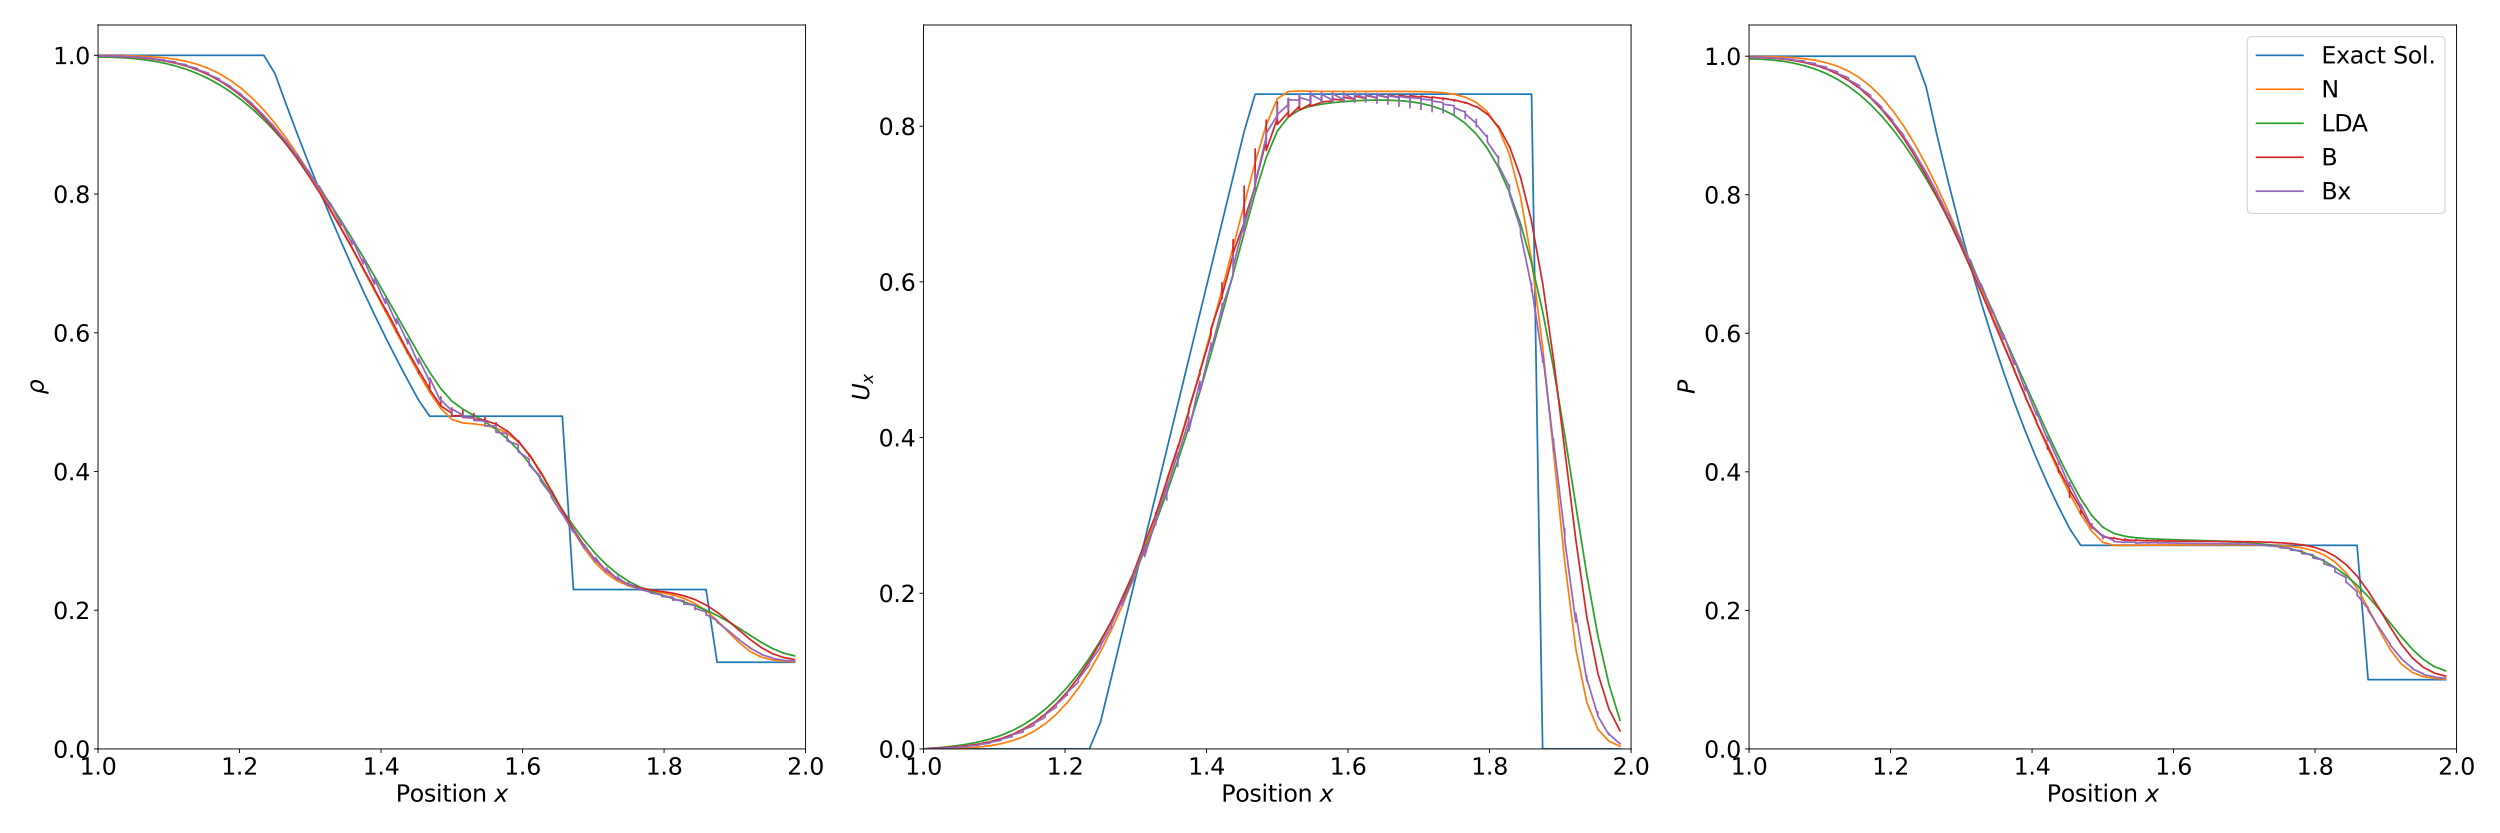 <?xml version="1.0" encoding="utf-8" standalone="no"?>
<!DOCTYPE svg PUBLIC "-//W3C//DTD SVG 1.1//EN"
  "http://www.w3.org/Graphics/SVG/1.1/DTD/svg11.dtd">
<svg xmlns:xlink="http://www.w3.org/1999/xlink" width="2160pt" height="720pt" viewBox="0 0 2160 720" xmlns="http://www.w3.org/2000/svg" version="1.1">
 <defs>
  <style type="text/css">*{stroke-linejoin: round; stroke-linecap: butt}</style>
 </defs>
 <g id="figure_1">
  <g id="patch_1">
   <path d="M 0 720 
L 2160 720 
L 2160 0 
L 0 0 
z
" style="fill: #ffffff"/>
  </g>
  <g id="axes_1">
   <g id="patch_2">
    <path d="M 84.71 647.08 
L 696.006 647.08 
L 696.006 21.6 
L 84.71 21.6 
z
" style="fill: #ffffff"/>
   </g>
   <g id="matplotlib.axis_1">
    <g id="xtick_1">
     <g id="line2d_1">
      <defs>
       <path id="mb4d68489fb" d="M 0 0 
L 0 3.5 
" style="stroke: #000000; stroke-width: 0.8"/>
      </defs>
      <g>
       <use xlink:href="#mb4d68489fb" x="84.71" y="647.08" style="stroke: #000000; stroke-width: 0.8"/>
      </g>
     </g>
     <g id="text_1">
      <!-- 1.0 -->
      <g transform="translate(68.807 669.277) scale(0.2 -0.2)">
       <defs>
        <path id="DejaVuSans-31" d="M 794 531 
L 1825 531 
L 1825 4091 
L 703 3866 
L 703 4441 
L 1819 4666 
L 2450 4666 
L 2450 531 
L 3481 531 
L 3481 0 
L 794 0 
L 794 531 
z
" transform="scale(0.016)"/>
        <path id="DejaVuSans-2e" d="M 684 794 
L 1344 794 
L 1344 0 
L 684 0 
L 684 794 
z
" transform="scale(0.016)"/>
        <path id="DejaVuSans-30" d="M 2034 4250 
Q 1547 4250 1301 3770 
Q 1056 3291 1056 2328 
Q 1056 1369 1301 889 
Q 1547 409 2034 409 
Q 2525 409 2770 889 
Q 3016 1369 3016 2328 
Q 3016 3291 2770 3770 
Q 2525 4250 2034 4250 
z
M 2034 4750 
Q 2819 4750 3233 4129 
Q 3647 3509 3647 2328 
Q 3647 1150 3233 529 
Q 2819 -91 2034 -91 
Q 1250 -91 836 529 
Q 422 1150 422 2328 
Q 422 3509 836 4129 
Q 1250 4750 2034 4750 
z
" transform="scale(0.016)"/>
       </defs>
       <use xlink:href="#DejaVuSans-31"/>
       <use xlink:href="#DejaVuSans-2e" x="63.623"/>
       <use xlink:href="#DejaVuSans-30" x="95.41"/>
      </g>
     </g>
    </g>
    <g id="xtick_2">
     <g id="line2d_2">
      <g>
       <use xlink:href="#mb4d68489fb" x="206.969" y="647.08" style="stroke: #000000; stroke-width: 0.8"/>
      </g>
     </g>
     <g id="text_2">
      <!-- 1.2 -->
      <g transform="translate(191.066 669.277) scale(0.2 -0.2)">
       <defs>
        <path id="DejaVuSans-32" d="M 1228 531 
L 3431 531 
L 3431 0 
L 469 0 
L 469 531 
Q 828 903 1448 1529 
Q 2069 2156 2228 2338 
Q 2531 2678 2651 2914 
Q 2772 3150 2772 3378 
Q 2772 3750 2511 3984 
Q 2250 4219 1831 4219 
Q 1534 4219 1204 4116 
Q 875 4013 500 3803 
L 500 4441 
Q 881 4594 1212 4672 
Q 1544 4750 1819 4750 
Q 2544 4750 2975 4387 
Q 3406 4025 3406 3419 
Q 3406 3131 3298 2873 
Q 3191 2616 2906 2266 
Q 2828 2175 2409 1742 
Q 1991 1309 1228 531 
z
" transform="scale(0.016)"/>
       </defs>
       <use xlink:href="#DejaVuSans-31"/>
       <use xlink:href="#DejaVuSans-2e" x="63.623"/>
       <use xlink:href="#DejaVuSans-32" x="95.41"/>
      </g>
     </g>
    </g>
    <g id="xtick_3">
     <g id="line2d_3">
      <g>
       <use xlink:href="#mb4d68489fb" x="329.228" y="647.08" style="stroke: #000000; stroke-width: 0.8"/>
      </g>
     </g>
     <g id="text_3">
      <!-- 1.4 -->
      <g transform="translate(313.325 669.277) scale(0.2 -0.2)">
       <defs>
        <path id="DejaVuSans-34" d="M 2419 4116 
L 825 1625 
L 2419 1625 
L 2419 4116 
z
M 2253 4666 
L 3047 4666 
L 3047 1625 
L 3713 1625 
L 3713 1100 
L 3047 1100 
L 3047 0 
L 2419 0 
L 2419 1100 
L 313 1100 
L 313 1709 
L 2253 4666 
z
" transform="scale(0.016)"/>
       </defs>
       <use xlink:href="#DejaVuSans-31"/>
       <use xlink:href="#DejaVuSans-2e" x="63.623"/>
       <use xlink:href="#DejaVuSans-34" x="95.41"/>
      </g>
     </g>
    </g>
    <g id="xtick_4">
     <g id="line2d_4">
      <g>
       <use xlink:href="#mb4d68489fb" x="451.488" y="647.08" style="stroke: #000000; stroke-width: 0.8"/>
      </g>
     </g>
     <g id="text_4">
      <!-- 1.6 -->
      <g transform="translate(435.584 669.277) scale(0.2 -0.2)">
       <defs>
        <path id="DejaVuSans-36" d="M 2113 2584 
Q 1688 2584 1439 2293 
Q 1191 2003 1191 1497 
Q 1191 994 1439 701 
Q 1688 409 2113 409 
Q 2538 409 2786 701 
Q 3034 994 3034 1497 
Q 3034 2003 2786 2293 
Q 2538 2584 2113 2584 
z
M 3366 4563 
L 3366 3988 
Q 3128 4100 2886 4159 
Q 2644 4219 2406 4219 
Q 1781 4219 1451 3797 
Q 1122 3375 1075 2522 
Q 1259 2794 1537 2939 
Q 1816 3084 2150 3084 
Q 2853 3084 3261 2657 
Q 3669 2231 3669 1497 
Q 3669 778 3244 343 
Q 2819 -91 2113 -91 
Q 1303 -91 875 529 
Q 447 1150 447 2328 
Q 447 3434 972 4092 
Q 1497 4750 2381 4750 
Q 2619 4750 2861 4703 
Q 3103 4656 3366 4563 
z
" transform="scale(0.016)"/>
       </defs>
       <use xlink:href="#DejaVuSans-31"/>
       <use xlink:href="#DejaVuSans-2e" x="63.623"/>
       <use xlink:href="#DejaVuSans-36" x="95.41"/>
      </g>
     </g>
    </g>
    <g id="xtick_5">
     <g id="line2d_5">
      <g>
       <use xlink:href="#mb4d68489fb" x="573.747" y="647.08" style="stroke: #000000; stroke-width: 0.8"/>
      </g>
     </g>
     <g id="text_5">
      <!-- 1.8 -->
      <g transform="translate(557.844 669.277) scale(0.2 -0.2)">
       <defs>
        <path id="DejaVuSans-38" d="M 2034 2216 
Q 1584 2216 1326 1975 
Q 1069 1734 1069 1313 
Q 1069 891 1326 650 
Q 1584 409 2034 409 
Q 2484 409 2743 651 
Q 3003 894 3003 1313 
Q 3003 1734 2745 1975 
Q 2488 2216 2034 2216 
z
M 1403 2484 
Q 997 2584 770 2862 
Q 544 3141 544 3541 
Q 544 4100 942 4425 
Q 1341 4750 2034 4750 
Q 2731 4750 3128 4425 
Q 3525 4100 3525 3541 
Q 3525 3141 3298 2862 
Q 3072 2584 2669 2484 
Q 3125 2378 3379 2068 
Q 3634 1759 3634 1313 
Q 3634 634 3220 271 
Q 2806 -91 2034 -91 
Q 1263 -91 848 271 
Q 434 634 434 1313 
Q 434 1759 690 2068 
Q 947 2378 1403 2484 
z
M 1172 3481 
Q 1172 3119 1398 2916 
Q 1625 2713 2034 2713 
Q 2441 2713 2670 2916 
Q 2900 3119 2900 3481 
Q 2900 3844 2670 4047 
Q 2441 4250 2034 4250 
Q 1625 4250 1398 4047 
Q 1172 3844 1172 3481 
z
" transform="scale(0.016)"/>
       </defs>
       <use xlink:href="#DejaVuSans-31"/>
       <use xlink:href="#DejaVuSans-2e" x="63.623"/>
       <use xlink:href="#DejaVuSans-38" x="95.41"/>
      </g>
     </g>
    </g>
    <g id="xtick_6">
     <g id="line2d_6">
      <g>
       <use xlink:href="#mb4d68489fb" x="696.006" y="647.08" style="stroke: #000000; stroke-width: 0.8"/>
      </g>
     </g>
     <g id="text_6">
      <!-- 2.0 -->
      <g transform="translate(680.103 669.277) scale(0.2 -0.2)">
       <use xlink:href="#DejaVuSans-32"/>
       <use xlink:href="#DejaVuSans-2e" x="63.623"/>
       <use xlink:href="#DejaVuSans-30" x="95.41"/>
      </g>
     </g>
    </g>
    <g id="text_7">
     <!-- Position $x$ -->
     <g transform="translate(341.958 692.633) scale(0.2 -0.2)">
      <defs>
       <path id="DejaVuSans-50" d="M 1259 4147 
L 1259 2394 
L 2053 2394 
Q 2494 2394 2734 2622 
Q 2975 2850 2975 3272 
Q 2975 3691 2734 3919 
Q 2494 4147 2053 4147 
L 1259 4147 
z
M 628 4666 
L 2053 4666 
Q 2838 4666 3239 4311 
Q 3641 3956 3641 3272 
Q 3641 2581 3239 2228 
Q 2838 1875 2053 1875 
L 1259 1875 
L 1259 0 
L 628 0 
L 628 4666 
z
" transform="scale(0.016)"/>
       <path id="DejaVuSans-6f" d="M 1959 3097 
Q 1497 3097 1228 2736 
Q 959 2375 959 1747 
Q 959 1119 1226 758 
Q 1494 397 1959 397 
Q 2419 397 2687 759 
Q 2956 1122 2956 1747 
Q 2956 2369 2687 2733 
Q 2419 3097 1959 3097 
z
M 1959 3584 
Q 2709 3584 3137 3096 
Q 3566 2609 3566 1747 
Q 3566 888 3137 398 
Q 2709 -91 1959 -91 
Q 1206 -91 779 398 
Q 353 888 353 1747 
Q 353 2609 779 3096 
Q 1206 3584 1959 3584 
z
" transform="scale(0.016)"/>
       <path id="DejaVuSans-73" d="M 2834 3397 
L 2834 2853 
Q 2591 2978 2328 3040 
Q 2066 3103 1784 3103 
Q 1356 3103 1142 2972 
Q 928 2841 928 2578 
Q 928 2378 1081 2264 
Q 1234 2150 1697 2047 
L 1894 2003 
Q 2506 1872 2764 1633 
Q 3022 1394 3022 966 
Q 3022 478 2636 193 
Q 2250 -91 1575 -91 
Q 1294 -91 989 -36 
Q 684 19 347 128 
L 347 722 
Q 666 556 975 473 
Q 1284 391 1588 391 
Q 1994 391 2212 530 
Q 2431 669 2431 922 
Q 2431 1156 2273 1281 
Q 2116 1406 1581 1522 
L 1381 1569 
Q 847 1681 609 1914 
Q 372 2147 372 2553 
Q 372 3047 722 3315 
Q 1072 3584 1716 3584 
Q 2034 3584 2315 3537 
Q 2597 3491 2834 3397 
z
" transform="scale(0.016)"/>
       <path id="DejaVuSans-69" d="M 603 3500 
L 1178 3500 
L 1178 0 
L 603 0 
L 603 3500 
z
M 603 4863 
L 1178 4863 
L 1178 4134 
L 603 4134 
L 603 4863 
z
" transform="scale(0.016)"/>
       <path id="DejaVuSans-74" d="M 1172 4494 
L 1172 3500 
L 2356 3500 
L 2356 3053 
L 1172 3053 
L 1172 1153 
Q 1172 725 1289 603 
Q 1406 481 1766 481 
L 2356 481 
L 2356 0 
L 1766 0 
Q 1100 0 847 248 
Q 594 497 594 1153 
L 594 3053 
L 172 3053 
L 172 3500 
L 594 3500 
L 594 4494 
L 1172 4494 
z
" transform="scale(0.016)"/>
       <path id="DejaVuSans-6e" d="M 3513 2113 
L 3513 0 
L 2938 0 
L 2938 2094 
Q 2938 2591 2744 2837 
Q 2550 3084 2163 3084 
Q 1697 3084 1428 2787 
Q 1159 2491 1159 1978 
L 1159 0 
L 581 0 
L 581 3500 
L 1159 3500 
L 1159 2956 
Q 1366 3272 1645 3428 
Q 1925 3584 2291 3584 
Q 2894 3584 3203 3211 
Q 3513 2838 3513 2113 
z
" transform="scale(0.016)"/>
       <path id="DejaVuSans-20" transform="scale(0.016)"/>
       <path id="DejaVuSans-Oblique-78" d="M 3841 3500 
L 2234 1784 
L 3219 0 
L 2559 0 
L 1819 1388 
L 531 0 
L -166 0 
L 1556 1844 
L 641 3500 
L 1300 3500 
L 1972 2234 
L 3144 3500 
L 3841 3500 
z
" transform="scale(0.016)"/>
      </defs>
      <use xlink:href="#DejaVuSans-50" transform="translate(0 0.016)"/>
      <use xlink:href="#DejaVuSans-6f" transform="translate(60.303 0.016)"/>
      <use xlink:href="#DejaVuSans-73" transform="translate(121.484 0.016)"/>
      <use xlink:href="#DejaVuSans-69" transform="translate(173.584 0.016)"/>
      <use xlink:href="#DejaVuSans-74" transform="translate(201.367 0.016)"/>
      <use xlink:href="#DejaVuSans-69" transform="translate(240.576 0.016)"/>
      <use xlink:href="#DejaVuSans-6f" transform="translate(268.359 0.016)"/>
      <use xlink:href="#DejaVuSans-6e" transform="translate(329.541 0.016)"/>
      <use xlink:href="#DejaVuSans-20" transform="translate(392.92 0.016)"/>
      <use xlink:href="#DejaVuSans-Oblique-78" transform="translate(424.707 0.016)"/>
     </g>
    </g>
   </g>
   <g id="matplotlib.axis_2">
    <g id="ytick_1">
     <g id="line2d_7">
      <defs>
       <path id="m46a68c4aae" d="M 0 0 
L -3.5 0 
" style="stroke: #000000; stroke-width: 0.8"/>
      </defs>
      <g>
       <use xlink:href="#m46a68c4aae" x="84.71" y="647.08" style="stroke: #000000; stroke-width: 0.8"/>
      </g>
     </g>
     <g id="text_8">
      <!-- 0.0 -->
      <g transform="translate(45.904 654.678) scale(0.2 -0.2)">
       <use xlink:href="#DejaVuSans-30"/>
       <use xlink:href="#DejaVuSans-2e" x="63.623"/>
       <use xlink:href="#DejaVuSans-30" x="95.41"/>
      </g>
     </g>
    </g>
    <g id="ytick_2">
     <g id="line2d_8">
      <g>
       <use xlink:href="#m46a68c4aae" x="84.71" y="527.228" style="stroke: #000000; stroke-width: 0.8"/>
      </g>
     </g>
     <g id="text_9">
      <!-- 0.2 -->
      <g transform="translate(45.904 534.826) scale(0.2 -0.2)">
       <use xlink:href="#DejaVuSans-30"/>
       <use xlink:href="#DejaVuSans-2e" x="63.623"/>
       <use xlink:href="#DejaVuSans-32" x="95.41"/>
      </g>
     </g>
    </g>
    <g id="ytick_3">
     <g id="line2d_9">
      <g>
       <use xlink:href="#m46a68c4aae" x="84.71" y="407.375" style="stroke: #000000; stroke-width: 0.8"/>
      </g>
     </g>
     <g id="text_10">
      <!-- 0.4 -->
      <g transform="translate(45.904 414.974) scale(0.2 -0.2)">
       <use xlink:href="#DejaVuSans-30"/>
       <use xlink:href="#DejaVuSans-2e" x="63.623"/>
       <use xlink:href="#DejaVuSans-34" x="95.41"/>
      </g>
     </g>
    </g>
    <g id="ytick_4">
     <g id="line2d_10">
      <g>
       <use xlink:href="#m46a68c4aae" x="84.71" y="287.523" style="stroke: #000000; stroke-width: 0.8"/>
      </g>
     </g>
     <g id="text_11">
      <!-- 0.6 -->
      <g transform="translate(45.904 295.121) scale(0.2 -0.2)">
       <use xlink:href="#DejaVuSans-30"/>
       <use xlink:href="#DejaVuSans-2e" x="63.623"/>
       <use xlink:href="#DejaVuSans-36" x="95.41"/>
      </g>
     </g>
    </g>
    <g id="ytick_5">
     <g id="line2d_11">
      <g>
       <use xlink:href="#m46a68c4aae" x="84.71" y="167.67" style="stroke: #000000; stroke-width: 0.8"/>
      </g>
     </g>
     <g id="text_12">
      <!-- 0.8 -->
      <g transform="translate(45.904 175.269) scale(0.2 -0.2)">
       <use xlink:href="#DejaVuSans-30"/>
       <use xlink:href="#DejaVuSans-2e" x="63.623"/>
       <use xlink:href="#DejaVuSans-38" x="95.41"/>
      </g>
     </g>
    </g>
    <g id="ytick_6">
     <g id="line2d_12">
      <g>
       <use xlink:href="#m46a68c4aae" x="84.71" y="47.818" style="stroke: #000000; stroke-width: 0.8"/>
      </g>
     </g>
     <g id="text_13">
      <!-- 1.0 -->
      <g transform="translate(45.904 55.416) scale(0.2 -0.2)">
       <use xlink:href="#DejaVuSans-31"/>
       <use xlink:href="#DejaVuSans-2e" x="63.623"/>
       <use xlink:href="#DejaVuSans-30" x="95.41"/>
      </g>
     </g>
    </g>
    <g id="text_14">
     <!-- $\rho$ -->
     <g transform="translate(37.704 340.74) rotate(-90) scale(0.2 -0.2)">
      <defs>
       <path id="DejaVuSans-Oblique-3c1" d="M 1203 2875 
Q 1453 3194 1981 3475 
Q 2188 3584 2756 3584 
Q 3394 3584 3694 3078 
Q 3994 2572 3834 1747 
Q 3672 922 3175 415 
Q 2678 -91 2041 -91 
Q 1656 -91 1409 63 
Q 1163 213 1044 525 
L 681 -1331 
L 103 -1331 
L 697 1716 
Q 838 2438 1203 2875 
z
M 3238 1747 
Q 3359 2381 3169 2744 
Q 2978 3103 2522 3103 
Q 2066 3103 1734 2744 
Q 1403 2381 1281 1747 
Q 1156 1113 1347 750 
Q 1538 391 1994 391 
Q 2450 391 2781 750 
Q 3113 1113 3238 1747 
z
" transform="scale(0.016)"/>
      </defs>
      <use xlink:href="#DejaVuSans-Oblique-3c1"/>
     </g>
    </g>
   </g>
   <g id="line2d_13">
    <path d="M -1 47.818 
L 227.986 47.818 
L 227.986 47.818 
L 237.534 63.537 
L 237.534 63.537 
L 247.082 89.749 
L 247.082 89.749 
L 256.637 115.18 
L 256.637 115.18 
L 266.192 139.826 
L 266.192 139.826 
L 275.74 163.683 
L 275.74 163.683 
L 285.288 186.781 
L 285.288 186.781 
L 294.843 209.144 
L 294.843 209.144 
L 304.398 230.771 
L 304.398 230.771 
L 313.946 251.661 
L 313.946 251.661 
L 323.494 271.841 
L 323.494 271.841 
L 333.049 291.334 
L 333.049 291.334 
L 342.604 310.14 
L 342.604 310.14 
L 352.152 328.26 
L 352.152 328.26 
L 361.7 345.718 
L 361.7 345.718 
L 371.255 359.62 
L 371.255 359.62 
L 485.873 359.62 
L 485.873 359.62 
L 495.428 509.366 
L 495.428 509.366 
L 610.046 509.366 
L 610.046 509.366 
L 619.594 572.172 
L 619.594 572.172 
L 686.458 572.172 
L 686.458 572.172 
" clip-path="url(#p26aaabab4b)" style="fill: none; stroke: #1f77b4; stroke-width: 1.5; stroke-linecap: square"/>
   </g>
   <g id="line2d_14">
    <path d="M -1 55.568 
L 8.298 53.052 
L 8.298 53.052 
L 17.849 51.211 
L 17.849 51.211 
L 27.401 49.949 
L 27.401 49.949 
L 36.953 49.114 
L 36.953 49.114 
L 46.504 48.584 
L 46.504 48.584 
L 56.056 48.26 
L 56.056 48.26 
L 75.159 47.98 
L 75.159 47.98 
L 94.258 47.98 
L 94.258 47.98 
L 113.368 48.26 
L 113.368 48.26 
L 122.916 48.584 
L 122.916 48.584 
L 132.464 49.114 
L 132.464 49.114 
L 142.019 49.949 
L 142.019 49.949 
L 151.574 51.211 
L 151.574 51.211 
L 161.122 53.052 
L 161.122 53.052 
L 170.67 55.636 
L 170.67 55.636 
L 180.225 59.14 
L 180.225 59.14 
L 189.78 63.729 
L 189.78 63.729 
L 199.328 69.544 
L 199.328 69.544 
L 208.876 76.691 
L 208.876 76.691 
L 218.431 85.233 
L 218.431 85.233 
L 227.986 95.18 
L 227.986 95.18 
L 237.534 106.494 
L 237.534 106.494 
L 247.082 119.099 
L 247.082 119.099 
L 256.637 132.895 
L 256.637 132.895 
L 266.192 147.751 
L 266.192 147.751 
L 275.74 163.517 
L 275.74 163.517 
L 285.288 180.047 
L 285.288 180.047 
L 294.843 197.203 
L 294.843 197.203 
L 304.398 214.837 
L 304.398 214.837 
L 323.494 250.96 
L 342.604 287.342 
L 342.604 287.342 
L 352.152 305.223 
L 352.152 305.223 
L 361.7 322.556 
L 371.255 338.833 
L 371.255 338.833 
L 380.81 352.904 
L 380.81 352.904 
L 390.358 362.385 
L 390.358 362.385 
L 399.906 365.414 
L 399.906 365.414 
L 409.461 366.284 
L 419.016 367.448 
L 419.016 367.448 
L 428.564 369.791 
L 438.112 374.205 
L 447.667 381.607 
L 457.222 392.56 
L 466.77 406.933 
L 476.318 423.821 
L 485.873 441.724 
L 495.428 458.966 
L 504.976 474.154 
L 514.524 486.462 
L 524.079 495.667 
L 533.634 502.047 
L 543.182 506.191 
L 552.73 508.804 
L 552.73 508.804 
L 562.285 510.578 
L 562.285 510.578 
L 571.84 512.146 
L 571.84 512.145 
L 581.388 514.093 
L 581.388 514.092 
L 590.936 516.991 
L 590.936 516.991 
L 600.491 521.4 
L 600.491 521.4 
L 610.046 527.763 
L 610.046 527.762 
L 619.594 536.137 
L 619.594 536.137 
L 629.142 545.843 
L 629.142 545.843 
L 638.697 555.347 
L 638.697 555.347 
L 648.252 562.913 
L 648.252 562.913 
L 657.8 567.731 
L 657.8 567.731 
L 667.348 570.243 
L 667.348 570.243 
L 676.903 571.372 
L 676.903 571.372 
L 686.458 571.819 
L 686.458 571.819 
" clip-path="url(#p26aaabab4b)" style="fill: none; stroke: #ff7f0e; stroke-width: 1.5; stroke-linecap: square"/>
   </g>
   <g id="line2d_15">
    <path d="M -1 63.496 
L 8.298 59.922 
L 8.298 59.922 
L 17.849 56.945 
L 17.849 56.945 
L 27.401 54.582 
L 27.401 54.582 
L 36.953 52.754 
L 36.953 52.754 
L 46.504 51.383 
L 46.504 51.383 
L 56.056 50.398 
L 56.056 50.398 
L 65.607 49.739 
L 65.607 49.739 
L 75.159 49.363 
L 75.159 49.363 
L 84.71 49.241 
L 84.71 49.241 
L 94.258 49.363 
L 94.258 49.363 
L 103.813 49.739 
L 103.813 49.739 
L 113.368 50.398 
L 113.368 50.398 
L 122.916 51.383 
L 122.916 51.383 
L 132.464 52.754 
L 132.464 52.754 
L 142.019 54.582 
L 142.019 54.582 
L 151.574 56.946 
L 151.574 56.945 
L 161.122 59.923 
L 161.122 59.922 
L 170.67 63.6 
L 170.67 63.593 
L 180.225 68.033 
L 180.225 68.032 
L 189.78 73.303 
L 189.78 73.303 
L 199.328 79.456 
L 199.328 79.455 
L 208.876 86.531 
L 208.876 86.529 
L 218.431 94.553 
L 218.431 94.552 
L 227.986 103.532 
L 227.986 103.53 
L 237.534 113.456 
L 237.534 113.454 
L 247.082 124.307 
L 247.082 124.303 
L 256.637 136.057 
L 256.637 136.054 
L 266.192 148.661 
L 266.192 148.658 
L 275.74 162.057 
L 275.74 162.054 
L 285.288 176.186 
L 285.288 176.184 
L 294.843 190.986 
L 294.843 190.985 
L 304.398 206.378 
L 304.398 206.377 
L 313.946 222.273 
L 313.946 222.272 
L 323.494 238.584 
L 323.494 238.584 
L 342.604 272.103 
L 361.7 305.717 
L 361.7 305.717 
L 371.255 321.644 
L 371.255 321.644 
L 380.81 335.739 
L 380.81 335.739 
L 390.358 346.51 
L 399.906 353.522 
L 419.016 364.413 
L 419.016 364.415 
L 428.564 370.912 
L 438.112 378.98 
L 447.667 388.746 
L 457.222 400.165 
L 466.77 412.948 
L 476.318 426.64 
L 485.873 440.646 
L 495.428 454.319 
L 504.976 467.065 
L 514.524 478.427 
L 524.079 488.12 
L 533.634 496.053 
L 543.182 502.331 
L 552.73 507.207 
L 552.73 507.207 
L 562.285 511.029 
L 562.285 511.029 
L 571.84 514.185 
L 571.84 514.183 
L 590.936 520.008 
L 590.936 520.005 
L 600.491 523.314 
L 600.491 523.311 
L 610.046 527.188 
L 610.046 527.186 
L 619.594 531.75 
L 619.594 531.749 
L 629.142 537.015 
L 629.142 537.015 
L 638.697 542.867 
L 638.697 542.867 
L 648.252 549.025 
L 648.252 549.025 
L 657.8 555.026 
L 657.8 555.026 
L 667.348 560.283 
L 667.348 560.283 
L 676.903 564.261 
L 676.903 564.261 
L 686.458 566.661 
L 686.458 566.661 
" clip-path="url(#p26aaabab4b)" style="fill: none; stroke: #2ca02c; stroke-width: 1.5; stroke-linecap: square"/>
   </g>
   <g id="line2d_16">
    <path d="M -1 60.356 
L 8.298 57.104 
L 8.298 57.104 
L 17.849 54.508 
L 17.849 54.508 
L 27.401 52.536 
L 27.401 52.536 
L 36.953 51.076 
L 36.953 51.076 
L 46.504 50.024 
L 46.504 50.024 
L 56.056 49.291 
L 56.056 49.291 
L 65.607 48.804 
L 65.607 48.804 
L 75.159 48.501 
L 75.159 48.501 
L 84.71 48.381 
L 84.71 48.381 
L 94.258 48.501 
L 94.258 48.501 
L 103.813 48.804 
L 103.813 48.804 
L 113.368 49.291 
L 113.368 49.291 
L 122.916 50.024 
L 122.916 50.024 
L 132.464 51.076 
L 132.464 51.076 
L 142.019 52.536 
L 142.019 52.536 
L 151.574 54.508 
L 151.574 54.508 
L 161.122 57.105 
L 161.122 57.104 
L 170.67 60.444 
L 170.67 60.444 
L 180.225 64.639 
L 180.225 64.639 
L 189.78 69.795 
L 189.78 69.795 
L 199.328 75.997 
L 199.328 75.996 
L 208.876 83.311 
L 208.876 83.307 
L 218.431 91.786 
L 218.431 91.783 
L 227.986 101.433 
L 227.986 101.391 
L 237.534 112.207 
L 237.534 112.2 
L 247.082 124.103 
L 247.082 124.069 
L 256.637 137.087 
L 256.637 137.049 
L 266.192 151.029 
L 266.192 150.968 
L 275.74 165.904 
L 275.74 165.89 
L 285.288 181.292 
L 285.288 181.165 
L 285.288 181.583 
L 285.288 181.446 
L 294.843 197.727 
L 294.843 197.406 
L 294.843 198.022 
L 294.843 197.871 
L 304.398 214.428 
L 304.398 214.88 
L 304.398 214.673 
L 313.946 231.994 
L 313.946 231.86 
L 313.946 231.668 
L 313.946 232.551 
L 313.946 232.082 
L 323.494 249.365 
L 323.494 249.194 
L 323.494 250.063 
L 323.494 249.793 
L 333.049 267.426 
L 333.049 268.547 
L 333.049 266.926 
L 342.604 284.939 
L 342.604 286.844 
L 342.604 284.282 
L 342.604 285.358 
L 352.152 303.357 
L 352.152 304.694 
L 352.152 302.982 
L 352.152 303.28 
L 361.7 319.779 
L 361.7 322.719 
L 361.7 319.7 
L 371.255 336.231 
L 371.255 330.474 
L 371.255 336.593 
L 380.81 350.523 
L 380.81 343.045 
L 380.81 350.768 
L 390.358 356.915 
L 390.358 352.485 
L 390.358 359.51 
L 390.358 359.428 
L 399.906 358.936 
L 399.906 354.801 
L 399.906 360.616 
L 409.461 360.99 
L 409.461 357.306 
L 409.461 362.243 
L 409.461 362.104 
L 419.016 362.892 
L 419.016 360.391 
L 419.016 363.645 
L 419.016 363.287 
L 428.564 366.442 
L 428.564 365.358 
L 428.564 366.808 
L 428.564 366.318 
L 438.112 372.461 
L 438.112 372.415 
L 438.112 372.632 
L 438.112 371.998 
L 447.667 381.326 
L 447.667 381.932 
L 447.667 380.756 
L 457.222 393.357 
L 457.222 394.124 
L 457.222 392.653 
L 466.77 408.013 
L 466.77 408.739 
L 466.77 407.292 
L 476.318 424.386 
L 476.318 424.989 
L 476.318 423.739 
L 485.873 441.278 
L 485.873 441.752 
L 485.873 440.75 
L 495.428 457.454 
L 495.428 457.802 
L 495.428 457.048 
L 504.976 471.893 
L 504.976 472.136 
L 504.976 471.599 
L 514.524 484.111 
L 514.524 483.747 
L 524.079 493.469 
L 524.079 493.233 
L 533.634 500.311 
L 533.634 500.15 
L 543.182 504.973 
L 543.182 504.865 
L 552.73 507.935 
L 552.73 507.858 
L 562.285 509.759 
L 562.285 509.668 
L 571.84 511.098 
L 571.84 510.991 
L 581.388 512.598 
L 581.388 512.516 
L 590.936 514.764 
L 590.936 514.752 
L 600.491 518.078 
L 600.491 518.057 
L 610.046 522.768 
L 610.046 522.725 
L 619.594 528.943 
L 619.594 528.915 
L 629.142 536.4 
L 629.142 536.358 
L 638.697 544.595 
L 638.697 544.565 
L 648.252 552.621 
L 648.252 552.607 
L 657.8 559.548 
L 657.8 559.541 
L 667.348 564.725 
L 667.348 564.725 
L 676.903 568.064 
L 686.458 569.897 
L 686.458 569.897 
" clip-path="url(#p26aaabab4b)" style="fill: none; stroke: #d62728; stroke-width: 1.5; stroke-linecap: square"/>
   </g>
   <g id="line2d_17">
    <path d="M -1 60.096 
L 8.298 56.719 
L 8.298 56.828 
L 8.298 56.999 
L 17.849 54.244 
L 17.849 54.274 
L 17.849 54.468 
L 27.401 52.295 
L 27.401 52.448 
L 27.401 52.47 
L 36.953 50.92 
L 36.953 51.011 
L 46.504 49.898 
L 46.504 49.982 
L 56.056 49.207 
L 56.056 49.26 
L 65.607 48.766 
L 65.607 48.809 
L 75.159 48.498 
L 75.159 48.557 
L 84.71 48.372 
L 84.71 48.47 
L 84.71 48.488 
L 94.258 48.38 
L 94.258 48.455 
L 94.258 48.569 
L 103.813 48.538 
L 103.813 48.59 
L 103.813 48.798 
L 113.368 48.908 
L 113.368 49.215 
L 122.916 49.507 
L 122.916 49.913 
L 132.464 50.387 
L 132.464 50.967 
L 142.019 51.724 
L 142.019 52.388 
L 151.574 53.502 
L 151.574 54.334 
L 161.122 56.083 
L 161.122 56.913 
L 170.67 59.161 
L 170.67 60.215 
L 180.225 63.307 
L 180.225 64.389 
L 189.78 68.431 
L 189.78 69.507 
L 199.328 74.661 
L 199.328 75.472 
L 208.876 81.897 
L 208.876 82.583 
L 218.431 89.935 
L 218.431 90.573 
L 218.431 90.544 
L 227.986 99.762 
L 227.986 100.076 
L 227.986 99.729 
L 227.986 100.064 
L 237.534 110.055 
L 237.534 110.375 
L 237.534 110.308 
L 247.082 122.006 
L 247.082 122.19 
L 247.082 121.484 
L 247.082 121.654 
L 256.637 134.938 
L 256.637 134.802 
L 256.637 133.519 
L 266.192 148.653 
L 266.192 147.169 
L 275.74 163.004 
L 275.74 162.959 
L 275.74 160.608 
L 285.288 178.131 
L 285.288 177.968 
L 285.288 175.365 
L 294.843 194.612 
L 294.843 191.258 
L 304.398 211.304 
L 304.398 206.689 
L 304.398 206.794 
L 313.946 228.012 
L 313.946 223.266 
L 323.494 245.593 
L 323.494 240.6 
L 333.049 262.218 
L 333.049 257.788 
L 342.604 279.518 
L 342.604 279.94 
L 342.604 275.425 
L 352.152 295.745 
L 352.152 296.915 
L 352.152 292.817 
L 361.7 314.516 
L 361.7 309.872 
L 371.255 329.458 
L 371.255 330.75 
L 371.255 326.514 
L 380.81 346.762 
L 380.81 344.223 
L 380.81 345.529 
L 390.358 354.752 
L 390.358 356.099 
L 390.358 353.461 
L 399.906 358.645 
L 399.906 360.149 
L 409.461 361.303 
L 409.461 363.184 
L 419.016 363.807 
L 419.016 368.079 
L 428.564 367.758 
L 428.564 373.492 
L 438.112 374.734 
L 438.112 380.917 
L 447.667 384.277 
L 447.667 390.297 
L 457.222 396.635 
L 457.222 401.868 
L 466.77 411.515 
L 466.77 415.125 
L 476.318 427.583 
L 476.318 429.419 
L 485.873 444.212 
L 485.873 444.457 
L 485.873 442.787 
L 485.873 443.897 
L 495.428 459.849 
L 495.428 457.255 
L 495.428 457.837 
L 504.976 473.782 
L 504.976 473.722 
L 504.976 470.648 
L 504.976 470.771 
L 514.524 485.446 
L 514.524 485.331 
L 514.524 481.731 
L 514.524 481.923 
L 524.079 494.202 
L 524.079 494.182 
L 524.079 490.647 
L 524.079 491.423 
L 533.634 500.784 
L 533.634 501.085 
L 533.634 497.776 
L 533.634 498.876 
L 543.182 506.042 
L 543.182 503.325 
L 543.182 504.802 
L 552.73 509.389 
L 552.73 507.693 
L 552.73 509.201 
L 562.285 511.664 
L 562.285 512.559 
L 562.285 511.385 
L 562.285 512.477 
L 571.84 513.776 
L 571.84 515.476 
L 571.84 515.275 
L 581.388 516.024 
L 581.388 518.643 
L 581.388 518.183 
L 590.936 518.924 
L 590.936 522.314 
L 590.936 521.605 
L 600.491 522.92 
L 600.491 526.68 
L 600.491 525.603 
L 610.046 528.712 
L 610.046 531.428 
L 610.046 530.893 
L 619.594 536.26 
L 619.594 537.674 
L 619.594 537.511 
L 629.142 544.793 
L 629.142 544.898 
L 629.142 544.591 
L 629.142 544.799 
L 638.697 552.781 
L 638.697 552.661 
L 638.697 552.419 
L 638.697 552.984 
L 648.252 559.79 
L 648.252 559.474 
L 648.252 560.048 
L 657.8 565.152 
L 657.8 565.119 
L 657.8 564.919 
L 657.8 565.58 
L 667.348 568.468 
L 667.348 568.42 
L 667.348 568.939 
L 676.903 570.402 
L 676.903 570.391 
L 676.903 570.617 
L 676.903 570.601 
L 686.458 571.27 
L 686.458 571.264 
" clip-path="url(#p26aaabab4b)" style="fill: none; stroke: #9467bd; stroke-width: 1.5; stroke-linecap: square"/>
   </g>
   <g id="patch_3">
    <path d="M 84.71 647.08 
L 84.71 21.6 
" style="fill: none; stroke: #000000; stroke-width: 0.8; stroke-linejoin: miter; stroke-linecap: square"/>
   </g>
   <g id="patch_4">
    <path d="M 696.006 647.08 
L 696.006 21.6 
" style="fill: none; stroke: #000000; stroke-width: 0.8; stroke-linejoin: miter; stroke-linecap: square"/>
   </g>
   <g id="patch_5">
    <path d="M 84.71 647.08 
L 696.006 647.08 
" style="fill: none; stroke: #000000; stroke-width: 0.8; stroke-linejoin: miter; stroke-linecap: square"/>
   </g>
   <g id="patch_6">
    <path d="M 84.71 21.6 
L 696.006 21.6 
" style="fill: none; stroke: #000000; stroke-width: 0.8; stroke-linejoin: miter; stroke-linecap: square"/>
   </g>
  </g>
  <g id="axes_2">
   <g id="patch_7">
    <path d="M 797.942 647.08 
L 1409.238 647.08 
L 1409.238 21.6 
L 797.942 21.6 
z
" style="fill: #ffffff"/>
   </g>
   <g id="matplotlib.axis_3">
    <g id="xtick_7">
     <g id="line2d_18">
      <g>
       <use xlink:href="#mb4d68489fb" x="797.942" y="647.08" style="stroke: #000000; stroke-width: 0.8"/>
      </g>
     </g>
     <g id="text_15">
      <!-- 1.0 -->
      <g transform="translate(782.039 669.277) scale(0.2 -0.2)">
       <use xlink:href="#DejaVuSans-31"/>
       <use xlink:href="#DejaVuSans-2e" x="63.623"/>
       <use xlink:href="#DejaVuSans-30" x="95.41"/>
      </g>
     </g>
    </g>
    <g id="xtick_8">
     <g id="line2d_19">
      <g>
       <use xlink:href="#mb4d68489fb" x="920.201" y="647.08" style="stroke: #000000; stroke-width: 0.8"/>
      </g>
     </g>
     <g id="text_16">
      <!-- 1.2 -->
      <g transform="translate(904.298 669.277) scale(0.2 -0.2)">
       <use xlink:href="#DejaVuSans-31"/>
       <use xlink:href="#DejaVuSans-2e" x="63.623"/>
       <use xlink:href="#DejaVuSans-32" x="95.41"/>
      </g>
     </g>
    </g>
    <g id="xtick_9">
     <g id="line2d_20">
      <g>
       <use xlink:href="#mb4d68489fb" x="1042.46" y="647.08" style="stroke: #000000; stroke-width: 0.8"/>
      </g>
     </g>
     <g id="text_17">
      <!-- 1.4 -->
      <g transform="translate(1026.557 669.277) scale(0.2 -0.2)">
       <use xlink:href="#DejaVuSans-31"/>
       <use xlink:href="#DejaVuSans-2e" x="63.623"/>
       <use xlink:href="#DejaVuSans-34" x="95.41"/>
      </g>
     </g>
    </g>
    <g id="xtick_10">
     <g id="line2d_21">
      <g>
       <use xlink:href="#mb4d68489fb" x="1164.72" y="647.08" style="stroke: #000000; stroke-width: 0.8"/>
      </g>
     </g>
     <g id="text_18">
      <!-- 1.6 -->
      <g transform="translate(1148.816 669.277) scale(0.2 -0.2)">
       <use xlink:href="#DejaVuSans-31"/>
       <use xlink:href="#DejaVuSans-2e" x="63.623"/>
       <use xlink:href="#DejaVuSans-36" x="95.41"/>
      </g>
     </g>
    </g>
    <g id="xtick_11">
     <g id="line2d_22">
      <g>
       <use xlink:href="#mb4d68489fb" x="1286.979" y="647.08" style="stroke: #000000; stroke-width: 0.8"/>
      </g>
     </g>
     <g id="text_19">
      <!-- 1.8 -->
      <g transform="translate(1271.076 669.277) scale(0.2 -0.2)">
       <use xlink:href="#DejaVuSans-31"/>
       <use xlink:href="#DejaVuSans-2e" x="63.623"/>
       <use xlink:href="#DejaVuSans-38" x="95.41"/>
      </g>
     </g>
    </g>
    <g id="xtick_12">
     <g id="line2d_23">
      <g>
       <use xlink:href="#mb4d68489fb" x="1409.238" y="647.08" style="stroke: #000000; stroke-width: 0.8"/>
      </g>
     </g>
     <g id="text_20">
      <!-- 2.0 -->
      <g transform="translate(1393.335 669.277) scale(0.2 -0.2)">
       <use xlink:href="#DejaVuSans-32"/>
       <use xlink:href="#DejaVuSans-2e" x="63.623"/>
       <use xlink:href="#DejaVuSans-30" x="95.41"/>
      </g>
     </g>
    </g>
    <g id="text_21">
     <!-- Position $x$ -->
     <g transform="translate(1055.19 692.633) scale(0.2 -0.2)">
      <use xlink:href="#DejaVuSans-50" transform="translate(0 0.016)"/>
      <use xlink:href="#DejaVuSans-6f" transform="translate(60.303 0.016)"/>
      <use xlink:href="#DejaVuSans-73" transform="translate(121.484 0.016)"/>
      <use xlink:href="#DejaVuSans-69" transform="translate(173.584 0.016)"/>
      <use xlink:href="#DejaVuSans-74" transform="translate(201.367 0.016)"/>
      <use xlink:href="#DejaVuSans-69" transform="translate(240.576 0.016)"/>
      <use xlink:href="#DejaVuSans-6f" transform="translate(268.359 0.016)"/>
      <use xlink:href="#DejaVuSans-6e" transform="translate(329.541 0.016)"/>
      <use xlink:href="#DejaVuSans-20" transform="translate(392.92 0.016)"/>
      <use xlink:href="#DejaVuSans-Oblique-78" transform="translate(424.707 0.016)"/>
     </g>
    </g>
   </g>
   <g id="matplotlib.axis_4">
    <g id="ytick_7">
     <g id="line2d_24">
      <g>
       <use xlink:href="#m46a68c4aae" x="797.942" y="647.08" style="stroke: #000000; stroke-width: 0.8"/>
      </g>
     </g>
     <g id="text_22">
      <!-- 0.0 -->
      <g transform="translate(759.136 654.678) scale(0.2 -0.2)">
       <use xlink:href="#DejaVuSans-30"/>
       <use xlink:href="#DejaVuSans-2e" x="63.623"/>
       <use xlink:href="#DejaVuSans-30" x="95.41"/>
      </g>
     </g>
    </g>
    <g id="ytick_8">
     <g id="line2d_25">
      <g>
       <use xlink:href="#m46a68c4aae" x="797.942" y="512.571" style="stroke: #000000; stroke-width: 0.8"/>
      </g>
     </g>
     <g id="text_23">
      <!-- 0.2 -->
      <g transform="translate(759.136 520.169) scale(0.2 -0.2)">
       <use xlink:href="#DejaVuSans-30"/>
       <use xlink:href="#DejaVuSans-2e" x="63.623"/>
       <use xlink:href="#DejaVuSans-32" x="95.41"/>
      </g>
     </g>
    </g>
    <g id="ytick_9">
     <g id="line2d_26">
      <g>
       <use xlink:href="#m46a68c4aae" x="797.942" y="378.061" style="stroke: #000000; stroke-width: 0.8"/>
      </g>
     </g>
     <g id="text_24">
      <!-- 0.4 -->
      <g transform="translate(759.136 385.66) scale(0.2 -0.2)">
       <use xlink:href="#DejaVuSans-30"/>
       <use xlink:href="#DejaVuSans-2e" x="63.623"/>
       <use xlink:href="#DejaVuSans-34" x="95.41"/>
      </g>
     </g>
    </g>
    <g id="ytick_10">
     <g id="line2d_27">
      <g>
       <use xlink:href="#m46a68c4aae" x="797.942" y="243.552" style="stroke: #000000; stroke-width: 0.8"/>
      </g>
     </g>
     <g id="text_25">
      <!-- 0.6 -->
      <g transform="translate(759.136 251.15) scale(0.2 -0.2)">
       <use xlink:href="#DejaVuSans-30"/>
       <use xlink:href="#DejaVuSans-2e" x="63.623"/>
       <use xlink:href="#DejaVuSans-36" x="95.41"/>
      </g>
     </g>
    </g>
    <g id="ytick_11">
     <g id="line2d_28">
      <g>
       <use xlink:href="#m46a68c4aae" x="797.942" y="109.043" style="stroke: #000000; stroke-width: 0.8"/>
      </g>
     </g>
     <g id="text_26">
      <!-- 0.8 -->
      <g transform="translate(759.136 116.641) scale(0.2 -0.2)">
       <use xlink:href="#DejaVuSans-30"/>
       <use xlink:href="#DejaVuSans-2e" x="63.623"/>
       <use xlink:href="#DejaVuSans-38" x="95.41"/>
      </g>
     </g>
    </g>
    <g id="text_27">
     <!-- $U_x$ -->
     <g transform="translate(750.976 346.14) rotate(-90) scale(0.2 -0.2)">
      <defs>
       <path id="DejaVuSans-Oblique-55" d="M 991 4666 
L 1625 4666 
L 1075 1831 
Q 1041 1641 1027 1517 
Q 1013 1394 1013 1300 
Q 1013 869 1253 645 
Q 1494 422 1959 422 
Q 2563 422 2898 753 
Q 3234 1084 3378 1831 
L 3928 4666 
L 4563 4666 
L 4000 1753 
Q 3816 809 3300 359 
Q 2784 -91 1888 -91 
Q 1188 -91 780 261 
Q 372 613 372 1216 
Q 372 1325 387 1461 
Q 403 1597 434 1753 
L 991 4666 
z
" transform="scale(0.016)"/>
      </defs>
      <use xlink:href="#DejaVuSans-Oblique-55" transform="translate(0 0.094)"/>
      <use xlink:href="#DejaVuSans-Oblique-78" transform="translate(73.193 -16.312) scale(0.7)"/>
     </g>
    </g>
   </g>
   <g id="line2d_29">
    <path d="M 186.646 647.08 
L 941.218 647.08 
L 941.218 647.08 
L 950.766 624.103 
L 950.766 624.103 
L 1074.932 113.692 
L 1074.932 113.692 
L 1084.487 81.337 
L 1084.487 81.337 
L 1323.278 81.337 
L 1323.278 81.337 
L 1332.826 647.08 
L 1332.826 647.08 
L 1399.69 647.08 
L 1399.69 647.08 
" clip-path="url(#pc7224a2670)" style="fill: none; stroke: #1f77b4; stroke-width: 1.5; stroke-linecap: square"/>
   </g>
   <g id="line2d_30">
    <path d="M 186.646 647.08 
L 186.646 647.08 
L 186.646 647.08 
L 196.197 649.366 
L 205.749 653.774 
L 215.3 664.024 
L 224.852 687.214 
L 231.816 721 
M 650.717 721 
L 654.669 714.025 
L 664.221 699.449 
L 673.773 687.117 
L 683.324 676.938 
L 692.875 668.761 
L 702.427 662.384 
L 711.979 657.567 
L 721.53 654.048 
L 731.082 651.566 
L 740.633 649.876 
L 750.184 648.767 
L 759.736 648.063 
L 769.288 647.63 
L 788.39 647.201 
L 817.045 646.793 
L 826.6 646.53 
L 836.148 646.097 
L 845.696 645.393 
L 855.251 644.284 
L 864.806 642.594 
L 874.354 640.112 
L 883.902 636.594 
L 893.457 631.778 
L 903.012 625.398 
L 912.56 617.22 
L 922.108 607.046 
L 931.663 594.717 
L 941.218 580.134 
L 950.766 563.277 
L 950.766 563.277 
L 960.314 544.167 
L 960.314 544.167 
L 969.869 522.844 
L 969.869 522.844 
L 979.424 499.391 
L 979.424 499.391 
L 988.972 473.943 
L 988.972 473.943 
L 998.52 446.624 
L 998.52 446.624 
L 1008.075 417.534 
L 1008.075 417.534 
L 1017.63 386.796 
L 1017.63 386.796 
L 1027.178 354.564 
L 1027.178 354.565 
L 1036.726 320.97 
L 1036.726 320.97 
L 1046.281 286.124 
L 1046.281 286.124 
L 1055.836 250.201 
L 1055.836 250.201 
L 1084.487 140.393 
L 1084.487 140.395 
L 1094.042 107.863 
L 1094.042 107.866 
L 1103.59 85.401 
L 1103.59 85.406 
L 1113.138 79.028 
L 1113.138 79.034 
L 1122.693 78.636 
L 1122.693 78.642 
L 1141.796 78.978 
L 1170.454 79.021 
L 1208.66 78.956 
L 1208.66 78.966 
L 1227.756 79.158 
L 1237.311 79.473 
L 1246.866 80.129 
L 1256.414 81.436 
L 1265.962 83.934 
L 1275.517 88.526 
L 1285.072 96.666 
L 1294.62 110.607 
L 1304.168 133.635 
L 1313.723 170.066 
L 1323.278 224.528 
L 1332.826 299.726 
L 1342.374 391.742 
L 1351.929 485.561 
L 1361.484 560.608 
L 1371.032 606.937 
L 1380.58 630.132 
L 1390.135 640.386 
L 1399.69 644.794 
L 1399.69 644.794 
" clip-path="url(#pc7224a2670)" style="fill: none; stroke: #ff7f0e; stroke-width: 1.5; stroke-linecap: square"/>
   </g>
   <g id="line2d_31">
    <path d="M 186.646 647.076 
L 186.646 647.073 
L 196.197 671.8 
L 196.197 671.794 
L 205.749 702.881 
L 205.749 702.872 
L 209.893 721 
M 657.883 721 
L 664.221 712.098 
L 664.221 712.098 
L 673.773 700.316 
L 673.773 700.316 
L 683.324 690.094 
L 683.324 690.094 
L 692.875 681.343 
L 692.875 681.343 
L 702.427 673.958 
L 702.427 673.958 
L 711.979 667.824 
L 711.979 667.824 
L 721.53 662.814 
L 731.082 658.793 
L 740.633 655.622 
L 750.184 653.165 
L 759.736 651.285 
L 769.288 649.855 
L 778.839 648.752 
L 797.942 647.08 
L 817.045 645.408 
L 817.045 645.408 
L 826.6 644.305 
L 826.6 644.305 
L 836.148 642.875 
L 845.696 640.996 
L 845.696 640.996 
L 855.251 638.539 
L 855.251 638.539 
L 864.806 635.366 
L 864.806 635.367 
L 874.354 631.342 
L 874.354 631.345 
L 883.902 626.333 
L 883.902 626.337 
L 893.457 620.202 
L 893.457 620.204 
L 903.012 612.813 
L 903.012 612.816 
L 912.56 604.062 
L 912.56 604.064 
L 922.108 593.845 
L 922.108 593.848 
L 931.663 582.061 
L 931.663 582.068 
L 941.218 568.634 
L 941.218 568.653 
L 950.766 553.511 
L 950.766 553.55 
L 960.314 536.688 
L 960.314 536.712 
L 969.869 518.069 
L 969.869 518.092 
L 979.424 497.674 
L 979.424 497.692 
L 988.972 475.495 
L 988.972 475.513 
L 998.52 451.54 
L 998.52 451.56 
L 1008.075 425.794 
L 1008.075 425.82 
L 1017.63 398.294 
L 1017.63 398.313 
L 1027.178 369.095 
L 1027.178 369.108 
L 1036.726 338.239 
L 1036.726 338.248 
L 1046.281 305.783 
L 1046.281 305.789 
L 1055.836 271.895 
L 1055.836 271.899 
L 1065.384 236.912 
L 1065.384 236.915 
L 1074.932 201.467 
L 1074.932 201.47 
L 1084.487 166.909 
L 1084.487 166.912 
L 1094.042 136.061 
L 1094.042 136.064 
L 1103.59 113.316 
L 1103.59 113.319 
L 1113.138 101.004 
L 1113.138 101.006 
L 1122.693 94.974 
L 1122.693 94.976 
L 1132.248 91.762 
L 1132.248 91.765 
L 1141.796 89.978 
L 1141.796 89.983 
L 1151.344 88.685 
L 1151.344 88.691 
L 1160.899 87.78 
L 1160.899 87.785 
L 1170.454 87.106 
L 1170.454 87.11 
L 1180.002 86.659 
L 1180.002 86.666 
L 1189.55 86.447 
L 1189.55 86.459 
L 1199.105 86.531 
L 1208.66 86.95 
L 1218.208 87.82 
L 1227.756 89.297 
L 1237.311 91.595 
L 1246.866 94.996 
L 1256.414 99.727 
L 1256.414 99.865 
L 1265.962 106.479 
L 1265.962 106.657 
L 1275.517 115.721 
L 1275.517 115.923 
L 1285.072 128.125 
L 1285.072 128.33 
L 1294.62 144.503 
L 1294.62 144.696 
L 1304.168 165.977 
L 1313.723 193.194 
L 1323.278 227.324 
L 1332.826 269.164 
L 1342.374 318.983 
L 1351.929 375.818 
L 1361.484 436.724 
L 1371.032 496.61 
L 1371.032 496.608 
L 1380.58 549.475 
L 1380.58 549.474 
L 1390.135 591.27 
L 1390.135 591.269 
L 1399.69 622.355 
L 1399.69 622.354 
" clip-path="url(#pc7224a2670)" style="fill: none; stroke: #2ca02c; stroke-width: 1.5; stroke-linecap: square"/>
   </g>
   <g id="line2d_32">
    <path d="M 186.646 647.079 
L 186.646 647.098 
L 196.197 662.795 
L 205.749 681.585 
L 215.3 712.335 
L 217.004 721 
M 656.017 721 
L 664.221 708.775 
L 664.221 708.805 
L 673.773 696.421 
L 673.773 696.423 
L 683.324 685.894 
L 683.324 685.895 
L 692.875 677.084 
L 692.875 677.085 
L 702.427 669.853 
L 702.427 669.853 
L 711.979 664.037 
L 711.979 664.037 
L 721.53 659.457 
L 721.53 659.457 
L 731.082 655.93 
L 731.082 655.93 
L 740.633 653.275 
L 740.633 653.275 
L 750.184 651.323 
L 750.184 651.323 
L 759.736 649.919 
L 759.736 649.919 
L 769.288 648.927 
L 769.288 648.927 
L 778.839 648.22 
L 778.839 648.22 
L 817.045 645.94 
L 817.045 645.94 
L 826.6 645.231 
L 826.6 645.233 
L 836.148 644.241 
L 836.148 644.241 
L 845.696 642.837 
L 845.696 642.837 
L 855.251 640.885 
L 855.251 640.885 
L 864.806 638.229 
L 864.806 638.23 
L 874.354 634.702 
L 874.354 634.703 
L 883.902 630.124 
L 883.902 630.125 
L 893.457 624.308 
L 893.457 624.309 
L 903.012 617.073 
L 903.012 617.074 
L 912.56 608.261 
L 912.56 608.264 
L 922.108 597.734 
L 922.108 597.743 
L 931.663 585.358 
L 931.663 585.362 
L 941.218 571.001 
L 941.218 571.158 
L 950.766 554.65 
L 950.766 555.033 
L 950.766 554.614 
L 950.766 554.627 
L 960.314 536.93 
L 960.314 536.222 
L 960.314 536.917 
L 969.869 515.828 
L 969.869 516.831 
L 969.869 515.857 
L 979.424 494.795 
L 979.424 493.363 
L 979.424 494.704 
L 988.972 469.172 
L 988.972 470.613 
L 988.972 469.082 
L 998.52 444.819 
L 998.52 442.938 
L 998.52 444.672 
L 1008.075 415.367 
L 1008.075 416.48 
L 1008.075 414.786 
L 1017.63 386.206 
L 1017.63 387.331 
L 1017.63 385.055 
L 1017.63 387.303 
L 1027.178 355.742 
L 1027.178 353.244 
L 1036.726 322.703 
L 1036.726 319.802 
L 1036.726 323.796 
L 1036.726 321.273 
L 1046.281 289.301 
L 1046.281 284.052 
L 1055.836 256.125 
L 1055.836 244.458 
L 1055.836 258.074 
L 1055.836 255.304 
L 1065.384 220.398 
L 1065.384 207.141 
L 1065.384 218.647 
L 1074.932 192.626 
L 1074.932 160.92 
L 1074.932 190.308 
L 1084.487 161.058 
L 1084.487 128.723 
L 1084.487 163.234 
L 1084.487 158.722 
L 1094.042 121.399 
L 1094.042 103.835 
L 1094.042 130.012 
L 1103.59 102.432 
L 1103.59 88.094 
L 1103.59 107.459 
L 1113.138 96.979 
L 1113.138 85.012 
L 1113.138 101.264 
L 1122.693 91.881 
L 1122.693 83.146 
L 1122.693 95.247 
L 1132.248 89.89 
L 1132.248 83.427 
L 1132.248 91.747 
L 1141.796 88.397 
L 1141.796 83.887 
L 1141.796 88.063 
L 1151.344 87.299 
L 1151.344 84.05 
L 1151.344 85.699 
L 1160.899 86.446 
L 1160.899 87.307 
L 1160.899 83.947 
L 1170.454 85.732 
L 1170.454 87.247 
L 1170.454 82.881 
L 1180.002 85.133 
L 1180.002 87.042 
L 1180.002 82.279 
L 1189.55 84.626 
L 1189.55 86.717 
L 1189.55 82.01 
L 1199.105 84.238 
L 1199.105 86.335 
L 1199.105 81.993 
L 1208.66 83.982 
L 1208.66 85.992 
L 1208.66 82.184 
L 1218.208 83.916 
L 1218.208 85.73 
L 1218.208 82.554 
L 1227.756 84.069 
L 1227.756 85.621 
L 1227.756 83.099 
L 1237.311 84.477 
L 1237.311 85.762 
L 1237.311 83.842 
L 1246.866 85.226 
L 1246.866 86.304 
L 1246.866 84.87 
L 1256.414 86.674 
L 1256.414 87.362 
L 1256.414 86.294 
L 1265.962 88.775 
L 1265.962 88.697 
L 1265.962 88.331 
L 1265.962 89.142 
L 1265.962 88.41 
L 1275.517 92.416 
L 1275.517 91.857 
L 1285.072 98.724 
L 1285.072 98.94 
L 1285.072 98.11 
L 1294.62 109.649 
L 1294.62 109.822 
L 1294.62 108.879 
L 1304.168 126.875 
L 1304.168 127.076 
L 1304.168 126.367 
L 1313.723 153.002 
L 1313.723 152.881 
L 1313.723 153.653 
L 1313.723 153.037 
L 1323.278 191.17 
L 1323.278 192.1 
L 1323.278 191.712 
L 1332.826 244.682 
L 1332.826 244.069 
L 1332.826 243.968 
L 1332.826 244.5 
L 1342.374 311.54 
L 1342.374 311.304 
L 1361.484 466.166 
L 1361.484 466.143 
L 1361.484 466.466 
L 1361.484 466.214 
L 1371.032 533.373 
L 1371.032 533.29 
L 1380.58 581.977 
L 1380.58 581.963 
L 1390.135 612.648 
L 1399.69 631.401 
L 1399.69 631.401 
" clip-path="url(#pc7224a2670)" style="fill: none; stroke: #d62728; stroke-width: 1.5; stroke-linecap: square"/>
   </g>
   <g id="line2d_33">
    <path d="M 186.646 648.04 
L 186.646 647.745 
L 186.646 648.642 
L 186.646 648.091 
L 196.197 653.14 
L 196.197 654.376 
L 196.197 653.688 
L 205.749 662.895 
L 205.749 666.441 
L 205.749 663.091 
L 215.3 683.337 
L 215.3 681.813 
L 215.3 685.888 
L 215.3 682.115 
L 224.852 719.206 
L 224.852 716.186 
L 224.852 721 
M 224.852 721 
L 224.852 718.212 
L 224.852 719.082 
L 225.179 721 
M 653.717 721 
L 654.669 719.407 
L 654.669 720.268 
L 654.669 718.9 
L 654.669 720.248 
L 664.221 705.435 
L 664.221 705.042 
L 664.221 706.495 
L 673.773 693.485 
L 673.773 693.666 
L 673.773 694.422 
L 673.773 694.25 
L 683.324 682.995 
L 683.324 684.739 
L 683.324 683.987 
L 692.875 675.188 
L 692.875 676.145 
L 692.875 675.185 
L 692.875 675.304 
L 702.427 668.431 
L 702.427 668.443 
L 702.427 669.127 
L 711.979 663.04 
L 711.979 662.584 
L 711.979 663.754 
L 721.53 658.779 
L 721.53 658.567 
L 721.53 659.31 
L 731.082 655.533 
L 731.082 655.598 
L 731.082 655.231 
L 731.082 655.955 
L 740.633 653.014 
L 740.633 653.031 
L 740.633 652.751 
L 740.633 653.129 
L 750.184 651.198 
L 750.184 651.009 
L 750.184 651.103 
L 759.736 649.751 
L 759.736 649.587 
L 759.736 649.693 
L 769.288 648.703 
L 769.288 648.719 
L 769.288 648.604 
L 769.288 648.768 
L 778.839 648.054 
L 807.49 646.68 
L 817.045 646.431 
L 817.045 646.159 
L 826.6 645.921 
L 826.6 645.502 
L 836.148 645.07 
L 836.148 644.528 
L 845.696 643.888 
L 845.696 643.134 
L 855.251 642.134 
L 855.251 641.259 
L 864.806 639.702 
L 864.806 638.58 
L 874.354 636.412 
L 874.354 636.581 
L 874.354 634.878 
L 883.902 632.39 
L 883.902 630.44 
L 893.457 626.78 
L 893.457 624.762 
L 893.457 624.809 
L 903.012 619.736 
L 903.012 617.309 
L 903.012 617.363 
L 912.56 610.959 
L 912.56 608.491 
L 912.56 608.731 
L 922.108 600.117 
L 922.108 600.22 
L 922.108 600.71 
L 922.108 598.194 
L 931.663 589.321 
L 931.663 586.49 
L 931.663 586.804 
L 941.218 574.265 
L 941.218 571.926 
L 941.218 572.54 
L 950.766 559.348 
L 950.766 559.575 
L 950.766 556.09 
L 950.766 558.167 
L 960.314 541.068 
L 960.314 538.436 
L 960.314 542.348 
L 960.314 539.38 
L 969.869 518.34 
L 969.869 522.949 
L 969.869 517.536 
L 969.869 520.964 
L 979.424 499.807 
L 979.424 496.199 
L 979.424 501.909 
L 979.424 497.062 
L 988.972 473.626 
L 988.972 471.548 
L 988.972 480.776 
L 998.52 449.667 
L 998.52 446.724 
L 998.52 453.494 
L 998.52 449.932 
L 1008.075 420.579 
L 1008.075 432.098 
L 1008.075 417.413 
L 1008.075 422.888 
L 1017.63 391.495 
L 1017.63 402.952 
L 1017.63 394.082 
L 1027.178 363.229 
L 1027.178 360.368 
L 1027.178 372.353 
L 1036.726 329.34 
L 1036.726 338.624 
L 1046.281 298.044 
L 1046.281 303.2 
L 1046.281 296.283 
L 1046.281 303.179 
L 1055.836 265.551 
L 1055.836 262.401 
L 1055.836 272.069 
L 1055.836 265.762 
L 1065.384 238.136 
L 1065.384 221.284 
L 1065.384 230.655 
L 1074.932 193.145 
L 1074.932 201.132 
L 1074.932 186.357 
L 1074.932 195.573 
L 1084.487 160.733 
L 1084.487 149.432 
L 1084.487 161.332 
L 1084.487 158.63 
L 1094.042 118.099 
L 1094.042 124.291 
L 1094.042 115.16 
L 1103.59 99.675 
L 1103.59 102.271 
L 1103.59 91.434 
L 1103.59 98.936 
L 1113.138 90.292 
L 1113.138 94.003 
L 1113.138 85.304 
L 1113.138 86.202 
L 1122.693 86.577 
L 1122.693 90.101 
L 1122.693 81.23 
L 1122.693 84.279 
L 1132.248 86.979 
L 1132.248 89.211 
L 1132.248 79.295 
L 1132.248 81.504 
L 1141.796 86.625 
L 1141.796 88.797 
L 1141.796 79.56 
L 1141.796 81.412 
L 1151.344 86.573 
L 1151.344 88.263 
L 1151.344 79.609 
L 1151.344 80.901 
L 1160.899 86.195 
L 1160.899 87.998 
L 1160.899 79.962 
L 1160.899 81.096 
L 1170.454 85.55 
L 1170.454 88.235 
L 1170.454 80.336 
L 1170.454 81.129 
L 1180.002 84.713 
L 1180.002 88.081 
L 1180.002 80.562 
L 1180.002 81.383 
L 1189.55 84.627 
L 1189.55 89.094 
L 1189.55 80.786 
L 1189.55 81.901 
L 1199.105 84.148 
L 1199.105 89.978 
L 1199.105 81.733 
L 1199.105 82.675 
L 1208.66 84.365 
L 1208.66 91.757 
L 1208.66 83.333 
L 1208.66 83.436 
L 1218.208 84.508 
L 1218.208 93.094 
L 1218.208 84.3 
L 1227.756 85.012 
L 1227.756 94.582 
L 1227.756 85.651 
L 1237.311 86.376 
L 1237.311 96.399 
L 1237.311 87.28 
L 1246.866 88.636 
L 1246.866 97.454 
L 1246.866 89.955 
L 1256.414 91.347 
L 1256.414 98.796 
L 1256.414 93.095 
L 1265.962 96.864 
L 1265.962 102.407 
L 1265.962 96.233 
L 1265.962 98.329 
L 1275.517 106.654 
L 1275.517 109.337 
L 1275.517 103.054 
L 1275.517 107.624 
L 1285.072 118.764 
L 1285.072 117.077 
L 1285.072 122.602 
L 1294.62 136.513 
L 1294.62 135.008 
L 1294.62 142.648 
L 1304.168 161.581 
L 1304.168 160.018 
L 1304.168 167.642 
L 1313.723 197.52 
L 1313.723 201.848 
L 1313.723 196.145 
L 1313.723 201.756 
L 1323.278 247.793 
L 1323.278 251.665 
L 1323.278 244.709 
L 1323.278 248.281 
L 1332.826 310.547 
L 1332.826 312.916 
L 1332.826 305.479 
L 1342.374 385.174 
L 1342.374 389.991 
L 1342.374 379.407 
L 1342.374 382.977 
L 1351.929 462.233 
L 1351.929 466.864 
L 1351.929 456.833 
L 1351.929 466.452 
L 1361.484 537.295 
L 1361.484 529.926 
L 1371.032 588.3 
L 1371.032 584.055 
L 1371.032 586.442 
L 1380.58 618.268 
L 1380.58 618.716 
L 1380.58 615.087 
L 1380.58 618.713 
L 1390.135 634.889 
L 1390.135 633.518 
L 1390.135 634.943 
L 1390.135 634.256 
L 1399.69 642.667 
L 1399.69 642.108 
L 1399.69 642.592 
" clip-path="url(#pc7224a2670)" style="fill: none; stroke: #9467bd; stroke-width: 1.5; stroke-linecap: square"/>
   </g>
   <g id="patch_8">
    <path d="M 797.942 647.08 
L 797.942 21.6 
" style="fill: none; stroke: #000000; stroke-width: 0.8; stroke-linejoin: miter; stroke-linecap: square"/>
   </g>
   <g id="patch_9">
    <path d="M 1409.238 647.08 
L 1409.238 21.6 
" style="fill: none; stroke: #000000; stroke-width: 0.8; stroke-linejoin: miter; stroke-linecap: square"/>
   </g>
   <g id="patch_10">
    <path d="M 797.942 647.08 
L 1409.238 647.08 
" style="fill: none; stroke: #000000; stroke-width: 0.8; stroke-linejoin: miter; stroke-linecap: square"/>
   </g>
   <g id="patch_11">
    <path d="M 797.942 21.6 
L 1409.238 21.6 
" style="fill: none; stroke: #000000; stroke-width: 0.8; stroke-linejoin: miter; stroke-linecap: square"/>
   </g>
  </g>
  <g id="axes_3">
   <g id="patch_12">
    <path d="M 1511.174 647.08 
L 2122.47 647.08 
L 2122.47 21.6 
L 1511.174 21.6 
z
" style="fill: #ffffff"/>
   </g>
   <g id="matplotlib.axis_5">
    <g id="xtick_13">
     <g id="line2d_34">
      <g>
       <use xlink:href="#mb4d68489fb" x="1511.174" y="647.08" style="stroke: #000000; stroke-width: 0.8"/>
      </g>
     </g>
     <g id="text_28">
      <!-- 1.0 -->
      <g transform="translate(1495.271 669.277) scale(0.2 -0.2)">
       <use xlink:href="#DejaVuSans-31"/>
       <use xlink:href="#DejaVuSans-2e" x="63.623"/>
       <use xlink:href="#DejaVuSans-30" x="95.41"/>
      </g>
     </g>
    </g>
    <g id="xtick_14">
     <g id="line2d_35">
      <g>
       <use xlink:href="#mb4d68489fb" x="1633.433" y="647.08" style="stroke: #000000; stroke-width: 0.8"/>
      </g>
     </g>
     <g id="text_29">
      <!-- 1.2 -->
      <g transform="translate(1617.53 669.277) scale(0.2 -0.2)">
       <use xlink:href="#DejaVuSans-31"/>
       <use xlink:href="#DejaVuSans-2e" x="63.623"/>
       <use xlink:href="#DejaVuSans-32" x="95.41"/>
      </g>
     </g>
    </g>
    <g id="xtick_15">
     <g id="line2d_36">
      <g>
       <use xlink:href="#mb4d68489fb" x="1755.692" y="647.08" style="stroke: #000000; stroke-width: 0.8"/>
      </g>
     </g>
     <g id="text_30">
      <!-- 1.4 -->
      <g transform="translate(1739.789 669.277) scale(0.2 -0.2)">
       <use xlink:href="#DejaVuSans-31"/>
       <use xlink:href="#DejaVuSans-2e" x="63.623"/>
       <use xlink:href="#DejaVuSans-34" x="95.41"/>
      </g>
     </g>
    </g>
    <g id="xtick_16">
     <g id="line2d_37">
      <g>
       <use xlink:href="#mb4d68489fb" x="1877.952" y="647.08" style="stroke: #000000; stroke-width: 0.8"/>
      </g>
     </g>
     <g id="text_31">
      <!-- 1.6 -->
      <g transform="translate(1862.048 669.277) scale(0.2 -0.2)">
       <use xlink:href="#DejaVuSans-31"/>
       <use xlink:href="#DejaVuSans-2e" x="63.623"/>
       <use xlink:href="#DejaVuSans-36" x="95.41"/>
      </g>
     </g>
    </g>
    <g id="xtick_17">
     <g id="line2d_38">
      <g>
       <use xlink:href="#mb4d68489fb" x="2000.211" y="647.08" style="stroke: #000000; stroke-width: 0.8"/>
      </g>
     </g>
     <g id="text_32">
      <!-- 1.8 -->
      <g transform="translate(1984.308 669.277) scale(0.2 -0.2)">
       <use xlink:href="#DejaVuSans-31"/>
       <use xlink:href="#DejaVuSans-2e" x="63.623"/>
       <use xlink:href="#DejaVuSans-38" x="95.41"/>
      </g>
     </g>
    </g>
    <g id="xtick_18">
     <g id="line2d_39">
      <g>
       <use xlink:href="#mb4d68489fb" x="2122.47" y="647.08" style="stroke: #000000; stroke-width: 0.8"/>
      </g>
     </g>
     <g id="text_33">
      <!-- 2.0 -->
      <g transform="translate(2106.567 669.277) scale(0.2 -0.2)">
       <use xlink:href="#DejaVuSans-32"/>
       <use xlink:href="#DejaVuSans-2e" x="63.623"/>
       <use xlink:href="#DejaVuSans-30" x="95.41"/>
      </g>
     </g>
    </g>
    <g id="text_34">
     <!-- Position $x$ -->
     <g transform="translate(1768.422 692.633) scale(0.2 -0.2)">
      <use xlink:href="#DejaVuSans-50" transform="translate(0 0.016)"/>
      <use xlink:href="#DejaVuSans-6f" transform="translate(60.303 0.016)"/>
      <use xlink:href="#DejaVuSans-73" transform="translate(121.484 0.016)"/>
      <use xlink:href="#DejaVuSans-69" transform="translate(173.584 0.016)"/>
      <use xlink:href="#DejaVuSans-74" transform="translate(201.367 0.016)"/>
      <use xlink:href="#DejaVuSans-69" transform="translate(240.576 0.016)"/>
      <use xlink:href="#DejaVuSans-6f" transform="translate(268.359 0.016)"/>
      <use xlink:href="#DejaVuSans-6e" transform="translate(329.541 0.016)"/>
      <use xlink:href="#DejaVuSans-20" transform="translate(392.92 0.016)"/>
      <use xlink:href="#DejaVuSans-Oblique-78" transform="translate(424.707 0.016)"/>
     </g>
    </g>
   </g>
   <g id="matplotlib.axis_6">
    <g id="ytick_12">
     <g id="line2d_40">
      <g>
       <use xlink:href="#m46a68c4aae" x="1511.174" y="647.08" style="stroke: #000000; stroke-width: 0.8"/>
      </g>
     </g>
     <g id="text_35">
      <!-- 0.0 -->
      <g transform="translate(1472.368 654.678) scale(0.2 -0.2)">
       <use xlink:href="#DejaVuSans-30"/>
       <use xlink:href="#DejaVuSans-2e" x="63.623"/>
       <use xlink:href="#DejaVuSans-30" x="95.41"/>
      </g>
     </g>
    </g>
    <g id="ytick_13">
     <g id="line2d_41">
      <g>
       <use xlink:href="#m46a68c4aae" x="1511.174" y="527.371" style="stroke: #000000; stroke-width: 0.8"/>
      </g>
     </g>
     <g id="text_36">
      <!-- 0.2 -->
      <g transform="translate(1472.368 534.969) scale(0.2 -0.2)">
       <use xlink:href="#DejaVuSans-30"/>
       <use xlink:href="#DejaVuSans-2e" x="63.623"/>
       <use xlink:href="#DejaVuSans-32" x="95.41"/>
      </g>
     </g>
    </g>
    <g id="ytick_14">
     <g id="line2d_42">
      <g>
       <use xlink:href="#m46a68c4aae" x="1511.174" y="407.662" style="stroke: #000000; stroke-width: 0.8"/>
      </g>
     </g>
     <g id="text_37">
      <!-- 0.4 -->
      <g transform="translate(1472.368 415.26) scale(0.2 -0.2)">
       <use xlink:href="#DejaVuSans-30"/>
       <use xlink:href="#DejaVuSans-2e" x="63.623"/>
       <use xlink:href="#DejaVuSans-34" x="95.41"/>
      </g>
     </g>
    </g>
    <g id="ytick_15">
     <g id="line2d_43">
      <g>
       <use xlink:href="#m46a68c4aae" x="1511.174" y="287.953" style="stroke: #000000; stroke-width: 0.8"/>
      </g>
     </g>
     <g id="text_38">
      <!-- 0.6 -->
      <g transform="translate(1472.368 295.551) scale(0.2 -0.2)">
       <use xlink:href="#DejaVuSans-30"/>
       <use xlink:href="#DejaVuSans-2e" x="63.623"/>
       <use xlink:href="#DejaVuSans-36" x="95.41"/>
      </g>
     </g>
    </g>
    <g id="ytick_16">
     <g id="line2d_44">
      <g>
       <use xlink:href="#m46a68c4aae" x="1511.174" y="168.244" style="stroke: #000000; stroke-width: 0.8"/>
      </g>
     </g>
     <g id="text_39">
      <!-- 0.8 -->
      <g transform="translate(1472.368 175.842) scale(0.2 -0.2)">
       <use xlink:href="#DejaVuSans-30"/>
       <use xlink:href="#DejaVuSans-2e" x="63.623"/>
       <use xlink:href="#DejaVuSans-38" x="95.41"/>
      </g>
     </g>
    </g>
    <g id="ytick_17">
     <g id="line2d_45">
      <g>
       <use xlink:href="#m46a68c4aae" x="1511.174" y="48.535" style="stroke: #000000; stroke-width: 0.8"/>
      </g>
     </g>
     <g id="text_40">
      <!-- 1.0 -->
      <g transform="translate(1472.368 56.133) scale(0.2 -0.2)">
       <use xlink:href="#DejaVuSans-31"/>
       <use xlink:href="#DejaVuSans-2e" x="63.623"/>
       <use xlink:href="#DejaVuSans-30" x="95.41"/>
      </g>
     </g>
    </g>
    <g id="text_41">
     <!-- $P$ -->
     <g transform="translate(1464.208 340.44) rotate(-90) scale(0.2 -0.2)">
      <defs>
       <path id="DejaVuSans-Oblique-50" d="M 1081 4666 
L 2541 4666 
Q 3178 4666 3512 4369 
Q 3847 4072 3847 3500 
Q 3847 2731 3353 2303 
Q 2859 1875 1966 1875 
L 1172 1875 
L 806 0 
L 172 0 
L 1081 4666 
z
M 1613 4147 
L 1275 2394 
L 2069 2394 
Q 2606 2394 2893 2669 
Q 3181 2944 3181 3456 
Q 3181 3784 2986 3965 
Q 2791 4147 2438 4147 
L 1613 4147 
z
" transform="scale(0.016)"/>
      </defs>
      <use xlink:href="#DejaVuSans-Oblique-50" transform="translate(0 0.094)"/>
     </g>
    </g>
   </g>
   <g id="line2d_46">
    <path d="M 899.878 48.535 
L 1654.45 48.535 
L 1654.45 48.535 
L 1663.998 74.472 
L 1663.998 74.472 
L 1673.546 116.696 
L 1673.546 116.696 
L 1683.101 156.415 
L 1683.101 156.415 
L 1692.656 193.718 
L 1692.656 193.718 
L 1702.204 228.696 
L 1702.204 228.696 
L 1711.752 261.481 
L 1711.752 261.481 
L 1721.307 292.196 
L 1721.307 292.196 
L 1730.862 320.922 
L 1730.862 320.922 
L 1740.41 347.741 
L 1740.41 347.741 
L 1749.958 372.765 
L 1749.958 372.765 
L 1759.513 396.102 
L 1759.513 396.102 
L 1769.068 417.823 
L 1769.068 417.823 
L 1778.616 438 
L 1778.616 438 
L 1788.164 456.731 
L 1788.164 456.731 
L 1797.719 471.14 
L 1797.719 471.14 
L 2036.51 471.14 
L 2036.51 471.14 
L 2046.058 587.225 
L 2046.058 587.225 
L 2112.922 587.225 
L 2112.922 587.225 
" clip-path="url(#p1e09acffa1)" style="fill: none; stroke: #1f77b4; stroke-width: 1.5; stroke-linecap: square"/>
   </g>
   <g id="line2d_47">
    <path d="M 899.878 586.908 
L 909.429 586.753 
L 909.429 586.753 
L 918.981 586.15 
L 918.981 586.15 
L 928.533 584.604 
L 928.533 584.604 
L 938.084 581.038 
L 938.084 581.038 
L 947.635 573.736 
L 957.187 561.216 
L 966.739 544.048 
L 966.739 544.048 
L 976.29 525.262 
L 976.29 525.262 
L 985.841 508.267 
L 985.841 508.267 
L 995.393 494.947 
L 995.393 494.947 
L 1004.944 485.534 
L 1004.944 485.534 
L 1014.496 479.367 
L 1014.496 479.367 
L 1024.047 475.555 
L 1024.047 475.555 
L 1033.599 473.309 
L 1033.599 473.31 
L 1043.15 472.043 
L 1043.15 472.043 
L 1052.702 471.357 
L 1052.702 471.357 
L 1062.254 471.001 
L 1062.254 471.001 
L 1081.357 470.747 
L 1081.357 470.747 
L 1110.011 470.741 
L 1110.011 470.741 
L 1167.32 471.022 
L 1167.32 471.022 
L 1186.423 471.249 
L 1186.423 471.249 
L 1195.975 471.13 
L 1195.975 471.131 
L 1205.526 468.531 
L 1205.526 468.531 
L 1215.078 458.994 
L 1215.078 458.994 
L 1224.629 444.26 
L 1224.629 444.26 
L 1234.18 426.649 
L 1234.18 426.649 
L 1243.732 407.277 
L 1243.732 407.277 
L 1253.284 386.653 
L 1253.284 386.653 
L 1262.835 365.059 
L 1262.835 365.059 
L 1272.387 342.699 
L 1272.387 342.699 
L 1281.938 319.758 
L 1281.938 319.758 
L 1301.041 272.905 
L 1301.041 272.905 
L 1310.592 249.43 
L 1310.592 249.43 
L 1320.144 226.254 
L 1320.144 226.254 
L 1329.696 203.649 
L 1329.696 203.649 
L 1339.247 181.904 
L 1339.247 181.905 
L 1348.799 161.312 
L 1348.799 161.312 
L 1358.35 142.154 
L 1358.35 142.154 
L 1367.901 124.683 
L 1367.901 124.683 
L 1377.453 109.104 
L 1377.453 109.105 
L 1387.005 95.557 
L 1387.005 95.557 
L 1396.556 84.097 
L 1396.556 84.097 
L 1406.108 74.689 
L 1406.108 74.689 
L 1415.659 67.21 
L 1415.659 67.21 
L 1425.21 61.466 
L 1425.21 61.466 
L 1434.762 57.208 
L 1434.762 57.208 
L 1444.313 54.167 
L 1444.313 54.167 
L 1453.865 52.076 
L 1453.865 52.076 
L 1463.417 50.69 
L 1463.417 50.69 
L 1472.968 49.808 
L 1472.968 49.808 
L 1482.52 49.271 
L 1482.52 49.271 
L 1492.071 48.961 
L 1492.071 48.961 
L 1511.174 48.757 
L 1511.174 48.757 
L 1530.277 48.961 
L 1530.277 48.961 
L 1539.832 49.271 
L 1539.832 49.271 
L 1549.38 49.808 
L 1549.38 49.808 
L 1558.928 50.69 
L 1558.928 50.69 
L 1568.483 52.075 
L 1568.483 52.075 
L 1578.038 54.167 
L 1578.038 54.167 
L 1587.586 57.208 
L 1587.586 57.208 
L 1597.134 61.464 
L 1597.134 61.464 
L 1606.689 67.209 
L 1606.689 67.209 
L 1616.244 74.689 
L 1616.244 74.689 
L 1625.792 84.097 
L 1625.792 84.097 
L 1635.34 95.555 
L 1635.34 95.555 
L 1644.895 109.103 
L 1644.895 109.103 
L 1654.45 124.683 
L 1654.45 124.683 
L 1663.998 142.153 
L 1663.998 142.153 
L 1673.546 161.307 
L 1673.546 161.307 
L 1683.101 181.901 
L 1683.101 181.901 
L 1692.656 203.65 
L 1692.656 203.65 
L 1702.204 226.253 
L 1702.204 226.253 
L 1721.307 272.899 
L 1721.307 272.899 
L 1740.41 319.757 
L 1740.41 319.757 
L 1749.958 342.692 
L 1749.958 342.692 
L 1759.513 365.053 
L 1759.513 365.053 
L 1769.068 386.653 
L 1769.068 386.653 
L 1778.616 407.277 
L 1778.616 407.277 
L 1788.164 426.643 
L 1788.164 426.643 
L 1797.719 444.256 
L 1797.719 444.255 
L 1807.274 458.996 
L 1807.274 458.996 
L 1816.822 468.533 
L 1816.822 468.533 
L 1826.37 471.131 
L 1826.37 471.13 
L 1835.925 471.249 
L 1835.925 471.249 
L 1864.576 470.954 
L 1864.576 470.954 
L 1921.892 470.722 
L 1921.892 470.722 
L 1950.543 470.826 
L 1950.543 470.826 
L 1960.098 471.002 
L 1960.098 471.002 
L 1969.646 471.358 
L 1979.194 472.042 
L 1979.194 472.042 
L 1988.749 473.308 
L 1988.749 473.308 
L 1998.304 475.555 
L 1998.304 475.555 
L 2007.852 479.368 
L 2007.852 479.368 
L 2017.4 485.533 
L 2017.4 485.533 
L 2026.955 494.945 
L 2026.955 494.945 
L 2036.51 508.265 
L 2036.51 508.265 
L 2046.058 525.259 
L 2046.058 525.259 
L 2055.606 544.045 
L 2055.606 544.045 
L 2065.161 561.216 
L 2065.161 561.216 
L 2074.716 573.736 
L 2074.716 573.736 
L 2084.264 581.038 
L 2084.264 581.038 
L 2093.812 584.604 
L 2093.812 584.604 
L 2103.367 586.15 
L 2103.367 586.15 
L 2112.922 586.753 
L 2112.922 586.753 
" clip-path="url(#p1e09acffa1)" style="fill: none; stroke: #ff7f0e; stroke-width: 1.5; stroke-linecap: square"/>
   </g>
   <g id="line2d_48">
    <path d="M 899.878 580.776 
L 899.878 580.777 
L 899.878 580.776 
L 909.429 579.621 
L 909.429 579.622 
L 918.981 576.014 
L 918.981 576.015 
L 928.533 569.756 
L 928.533 569.758 
L 938.084 560.927 
L 938.084 560.93 
L 947.635 550.118 
L 947.635 550.121 
L 966.739 526.471 
L 966.739 526.474 
L 976.29 515.414 
L 976.29 515.416 
L 985.841 505.591 
L 985.841 505.593 
L 995.393 497.202 
L 995.393 497.205 
L 1004.944 490.256 
L 1004.944 490.262 
L 1014.496 484.652 
L 1014.496 484.66 
L 1024.047 480.225 
L 1024.047 480.235 
L 1033.599 476.793 
L 1033.599 476.803 
L 1043.15 474.174 
L 1043.15 474.182 
L 1052.702 472.202 
L 1052.702 472.207 
L 1062.254 470.729 
L 1062.254 470.734 
L 1071.805 469.635 
L 1071.805 469.639 
L 1081.357 468.82 
L 1081.357 468.825 
L 1090.908 468.209 
L 1090.908 468.211 
L 1110.011 467.371 
L 1110.011 467.372 
L 1157.768 465.838 
L 1157.768 465.839 
L 1167.32 465.335 
L 1167.32 465.335 
L 1176.871 464.63 
L 1176.871 464.631 
L 1186.423 463.325 
L 1186.423 463.326 
L 1195.975 460.806 
L 1195.975 460.806 
L 1205.526 455.516 
L 1205.526 455.517 
L 1215.078 445.377 
L 1215.078 445.379 
L 1224.629 430.853 
L 1224.629 430.855 
L 1234.18 413.465 
L 1234.18 413.468 
L 1243.732 394.347 
L 1243.732 394.349 
L 1253.284 374.163 
L 1253.284 374.165 
L 1262.835 353.312 
L 1262.835 353.314 
L 1281.938 310.648 
L 1281.938 310.65 
L 1301.041 268.024 
L 1301.041 268.025 
L 1310.592 247.17 
L 1310.592 247.171 
L 1320.144 226.849 
L 1320.144 226.85 
L 1329.696 207.222 
L 1329.696 207.223 
L 1339.247 188.445 
L 1339.247 188.446 
L 1348.799 170.661 
L 1348.799 170.661 
L 1358.35 153.997 
L 1358.35 153.998 
L 1367.901 138.562 
L 1367.901 138.563 
L 1377.453 124.443 
L 1377.453 124.444 
L 1387.005 111.698 
L 1387.005 111.698 
L 1396.556 100.357 
L 1396.556 100.357 
L 1406.108 90.418 
L 1406.108 90.418 
L 1415.659 81.851 
L 1415.659 81.851 
L 1425.21 74.598 
L 1425.21 74.598 
L 1434.762 68.57 
L 1434.762 68.571 
L 1444.313 63.665 
L 1444.313 63.665 
L 1453.865 59.761 
L 1453.865 59.761 
L 1463.417 56.735 
L 1463.417 56.735 
L 1472.968 54.46 
L 1472.968 54.46 
L 1482.52 52.824 
L 1482.52 52.824 
L 1492.071 51.731 
L 1492.071 51.731 
L 1501.622 51.105 
L 1501.622 51.105 
L 1511.174 50.902 
L 1511.174 50.902 
L 1520.722 51.105 
L 1520.722 51.105 
L 1530.277 51.731 
L 1539.832 52.824 
L 1539.832 52.824 
L 1549.38 54.46 
L 1549.38 54.46 
L 1558.928 56.734 
L 1558.928 56.734 
L 1568.483 59.761 
L 1568.483 59.761 
L 1578.038 63.666 
L 1578.038 63.666 
L 1587.586 68.571 
L 1587.586 68.571 
L 1597.134 74.597 
L 1597.134 74.596 
L 1606.689 81.852 
L 1606.689 81.851 
L 1616.244 90.42 
L 1616.244 90.42 
L 1625.792 100.358 
L 1625.792 100.357 
L 1635.34 111.698 
L 1635.34 111.696 
L 1644.895 124.444 
L 1644.895 124.442 
L 1654.45 138.567 
L 1654.45 138.564 
L 1663.998 153.999 
L 1663.998 153.996 
L 1673.546 170.658 
L 1673.546 170.652 
L 1683.101 188.443 
L 1683.101 188.439 
L 1692.656 207.223 
L 1692.656 207.22 
L 1702.204 226.847 
L 1702.204 226.844 
L 1711.752 247.161 
L 1711.752 247.158 
L 1721.307 268.017 
L 1721.307 268.015 
L 1740.41 310.645 
L 1740.41 310.645 
L 1759.513 353.309 
L 1759.513 353.309 
L 1769.068 374.168 
L 1778.616 394.35 
L 1778.616 394.35 
L 1788.164 413.464 
L 1788.164 413.464 
L 1797.719 430.859 
L 1797.719 430.859 
L 1807.274 445.391 
L 1807.274 445.391 
L 1816.822 455.524 
L 1816.822 455.523 
L 1826.37 460.812 
L 1826.37 460.812 
L 1835.925 463.333 
L 1835.925 463.333 
L 1845.48 464.636 
L 1845.48 464.636 
L 1855.028 465.339 
L 1855.028 465.338 
L 1864.576 465.842 
L 1864.576 465.84 
L 1883.686 466.511 
L 1883.686 466.511 
L 1912.337 467.377 
L 1912.337 467.376 
L 1931.44 468.214 
L 1931.44 468.212 
L 1940.988 468.825 
L 1940.988 468.822 
L 1950.543 469.639 
L 1950.543 469.636 
L 1960.098 470.734 
L 1960.098 470.729 
L 1969.646 472.205 
L 1969.646 472.2 
L 1979.194 474.176 
L 1979.194 474.172 
L 1988.749 476.794 
L 1988.749 476.791 
L 1998.304 480.226 
L 1998.304 480.224 
L 2007.852 484.65 
L 2007.852 484.65 
L 2017.4 490.253 
L 2026.955 497.199 
L 2036.51 505.589 
L 2046.058 515.408 
L 2055.606 526.464 
L 2074.716 550.113 
L 2074.716 550.112 
L 2084.264 560.922 
L 2084.264 560.922 
L 2093.812 569.751 
L 2093.812 569.751 
L 2103.367 576.012 
L 2103.367 576.012 
L 2112.922 579.621 
L 2112.922 579.62 
" clip-path="url(#p1e09acffa1)" style="fill: none; stroke: #2ca02c; stroke-width: 1.5; stroke-linecap: square"/>
   </g>
   <g id="line2d_49">
    <path d="M 899.878 584.912 
L 899.878 584.913 
L 899.878 584.913 
L 909.429 584.134 
L 918.981 581.542 
L 928.533 576.597 
L 938.084 568.38 
L 947.635 556.47 
L 957.187 541.631 
L 966.739 525.621 
L 976.29 510.503 
L 976.29 510.512 
L 985.841 497.579 
L 995.393 487.605 
L 995.393 487.652 
L 1004.944 480.389 
L 1014.496 475.609 
L 1014.496 475.525 
L 1024.047 472.576 
L 1024.047 472.451 
L 1033.599 470.652 
L 1033.599 470.588 
L 1043.15 469.513 
L 1052.702 468.886 
L 1052.702 468.894 
L 1062.254 468.47 
L 1062.254 468.492 
L 1081.357 467.999 
L 1081.357 468.048 
L 1100.459 467.77 
L 1100.459 467.792 
L 1100.459 467.829 
L 1119.562 467.571 
L 1119.562 467.679 
L 1119.562 467.658 
L 1129.114 467.436 
L 1129.114 467.633 
L 1129.114 467.544 
L 1138.666 467.254 
L 1138.666 467.574 
L 1138.666 467.248 
L 1138.666 467.385 
L 1148.217 467.01 
L 1148.217 467.482 
L 1148.217 466.972 
L 1148.217 467.161 
L 1157.768 466.699 
L 1157.768 467.382 
L 1157.768 466.628 
L 1157.768 466.878 
L 1167.32 466.384 
L 1167.32 467.342 
L 1167.32 466.681 
L 1176.871 466.227 
L 1176.871 467.009 
L 1176.871 466.306 
L 1186.423 465.924 
L 1186.423 466.659 
L 1186.423 465.606 
L 1186.423 465.879 
L 1195.975 465.051 
L 1195.975 465.576 
L 1195.975 464.295 
L 1195.975 464.715 
L 1205.526 461.502 
L 1205.526 464.919 
L 1205.526 462.593 
L 1215.078 455.016 
L 1215.078 453.092 
L 1215.078 454.888 
L 1224.629 440.977 
L 1224.629 439.112 
L 1224.629 443.317 
L 1224.629 441.765 
L 1234.18 428.527 
L 1234.18 422.83 
L 1234.18 428.825 
L 1234.18 427.903 
L 1243.732 409.981 
L 1243.732 403.738 
L 1243.732 410.346 
L 1243.732 409.273 
L 1253.284 388.295 
L 1253.284 383.26 
L 1253.284 386.727 
L 1262.835 364.679 
L 1262.835 363.551 
L 1262.835 365.648 
L 1262.835 364.604 
L 1272.387 342.153 
L 1272.387 343.538 
L 1272.387 341.944 
L 1272.387 342.053 
L 1281.938 319.558 
L 1281.938 320.439 
L 1281.938 320.157 
L 1291.489 297.319 
L 1291.489 297.846 
L 1291.489 297.189 
L 1291.489 297.543 
L 1301.041 274.995 
L 1301.041 275.042 
L 1301.041 274.359 
L 1301.041 275.046 
L 1310.592 252.438 
L 1310.592 252.754 
L 1310.592 252.168 
L 1310.592 252.607 
L 1320.144 230.394 
L 1320.144 230.656 
L 1329.696 209.183 
L 1329.696 209.323 
L 1339.247 188.757 
L 1339.247 188.84 
L 1348.799 169.468 
L 1348.799 169.511 
L 1358.35 151.377 
L 1358.35 151.429 
L 1367.901 134.768 
L 1367.901 134.77 
L 1377.453 119.712 
L 1377.453 119.737 
L 1387.005 106.322 
L 1387.005 106.324 
L 1396.556 94.629 
L 1396.556 94.63 
L 1406.108 84.626 
L 1406.108 84.626 
L 1415.659 76.25 
L 1415.659 76.25 
L 1425.21 69.392 
L 1425.21 69.392 
L 1434.762 63.908 
L 1434.762 63.908 
L 1444.313 59.627 
L 1444.313 59.627 
L 1453.865 56.367 
L 1453.865 56.367 
L 1463.417 53.948 
L 1463.417 53.948 
L 1472.968 52.203 
L 1472.968 52.203 
L 1482.52 50.986 
L 1482.52 50.986 
L 1492.071 50.175 
L 1492.071 50.175 
L 1501.622 49.672 
L 1501.622 49.672 
L 1511.174 49.472 
L 1511.174 49.472 
L 1520.722 49.672 
L 1520.722 49.672 
L 1530.277 50.175 
L 1530.277 50.175 
L 1539.832 50.986 
L 1539.832 50.986 
L 1549.38 52.203 
L 1549.38 52.203 
L 1558.928 53.948 
L 1558.928 53.948 
L 1568.483 56.367 
L 1568.483 56.367 
L 1578.038 59.627 
L 1578.038 59.627 
L 1587.586 63.908 
L 1587.586 63.908 
L 1597.134 69.391 
L 1597.134 69.391 
L 1606.689 76.249 
L 1606.689 76.249 
L 1616.244 84.627 
L 1616.244 84.626 
L 1625.792 94.63 
L 1625.792 94.63 
L 1635.34 106.325 
L 1635.34 106.32 
L 1644.895 119.737 
L 1644.895 119.733 
L 1654.45 134.818 
L 1654.45 134.767 
L 1663.998 151.433 
L 1663.998 151.423 
L 1673.546 169.519 
L 1673.546 169.5 
L 1683.101 188.895 
L 1683.101 188.822 
L 1692.656 209.352 
L 1692.656 209.312 
L 1702.204 230.744 
L 1702.204 230.641 
L 1711.752 252.603 
L 1711.752 252.346 
L 1711.752 252.791 
L 1711.752 252.57 
L 1721.307 274.724 
L 1721.307 275.255 
L 1721.307 274.691 
L 1721.307 275.075 
L 1730.862 297.464 
L 1730.862 296.958 
L 1730.862 297.94 
L 1730.862 297.663 
L 1740.41 319.537 
L 1740.41 320.617 
L 1740.41 320.438 
L 1749.958 342.409 
L 1749.958 341.885 
L 1749.958 343.163 
L 1759.513 363.78 
L 1759.513 365.045 
L 1759.513 363.624 
L 1759.513 365.022 
L 1769.068 384.605 
L 1769.068 387.943 
L 1769.068 384.247 
L 1769.068 384.773 
L 1778.616 404.656 
L 1778.616 407.947 
L 1778.616 405.357 
L 1788.164 422.855 
L 1788.164 429.704 
L 1788.164 422.463 
L 1788.164 423.361 
L 1797.719 439.376 
L 1797.719 443.764 
L 1797.719 438.945 
L 1797.719 440.291 
L 1807.274 456.188 
L 1807.274 452.683 
L 1807.274 454.495 
L 1816.822 463.33 
L 1816.822 462.351 
L 1816.822 464.946 
L 1816.822 463.75 
L 1826.37 465.23 
L 1826.37 464.392 
L 1826.37 465.024 
L 1835.925 466.779 
L 1835.925 465.613 
L 1835.925 466.429 
L 1845.48 467.065 
L 1845.48 466.131 
L 1845.48 466.754 
L 1855.028 467.311 
L 1855.028 466.518 
L 1855.028 467.139 
L 1864.576 467.497 
L 1864.576 466.807 
L 1864.576 467.219 
L 1874.131 467.622 
L 1874.131 467.142 
L 1874.131 467.385 
L 1883.686 467.714 
L 1883.686 467.389 
L 1883.686 467.499 
L 1893.234 467.777 
L 1893.234 467.7 
L 1893.234 467.565 
L 1893.234 467.577 
L 1902.782 467.825 
L 1902.782 467.749 
L 1902.782 467.64 
L 1912.337 467.868 
L 1912.337 467.783 
L 1912.337 467.698 
L 1921.892 467.919 
L 1921.892 467.85 
L 1921.892 467.758 
L 1931.44 467.989 
L 1931.44 467.928 
L 1931.44 467.838 
L 1940.988 468.089 
L 1940.988 468.044 
L 1940.988 467.962 
L 1950.543 468.272 
L 1950.543 468.224 
L 1950.543 468.147 
L 1960.098 468.566 
L 1960.098 468.494 
L 1960.098 468.424 
L 1969.646 469.006 
L 1969.646 468.852 
L 1979.194 469.648 
L 1979.194 469.708 
L 1979.194 469.501 
L 1988.749 470.768 
L 1988.749 470.823 
L 1988.749 470.567 
L 1998.304 472.639 
L 1998.304 472.667 
L 1998.304 472.433 
L 2007.852 475.668 
L 2007.852 475.729 
L 2007.852 475.557 
L 2017.4 480.509 
L 2017.4 480.477 
L 2026.955 487.745 
L 2026.955 487.693 
L 2036.51 497.767 
L 2036.51 497.688 
L 2046.058 510.671 
L 2046.058 510.615 
L 2055.606 525.812 
L 2055.606 525.748 
L 2065.161 541.801 
L 2065.161 541.742 
L 2074.716 556.584 
L 2074.716 556.559 
L 2084.264 568.442 
L 2084.264 568.431 
L 2093.812 576.622 
L 2093.812 576.622 
L 2103.367 581.554 
L 2112.922 584.139 
L 2112.922 584.139 
" clip-path="url(#p1e09acffa1)" style="fill: none; stroke: #d62728; stroke-width: 1.5; stroke-linecap: square"/>
   </g>
   <g id="line2d_50">
    <path d="M 899.878 586.264 
L 899.878 586.268 
L 899.878 586.118 
L 909.429 585.7 
L 909.429 585.612 
L 918.981 584.208 
L 918.981 584.211 
L 928.533 581.104 
L 928.533 581.191 
L 928.533 581.526 
L 928.533 580.905 
L 938.084 575.387 
L 938.084 575.965 
L 938.084 574.688 
L 938.084 574.843 
L 947.635 566.398 
L 947.635 564.928 
L 947.635 565.729 
L 957.187 552.802 
L 957.187 552.859 
L 957.187 552.275 
L 957.187 552.831 
L 966.739 538.156 
L 966.739 537.513 
L 976.29 522.472 
L 976.29 522.514 
L 976.29 522.86 
L 976.29 521.894 
L 985.841 509.71 
L 985.841 508.32 
L 995.393 498.222 
L 995.393 498.59 
L 995.393 497.336 
L 1004.944 489.406 
L 1004.944 489.603 
L 1004.944 488.416 
L 1014.496 482.755 
L 1014.496 482.956 
L 1014.496 481.82 
L 1014.496 481.925 
L 1024.047 477.85 
L 1024.047 478.132 
L 1024.047 477.302 
L 1033.599 474.69 
L 1033.599 474.731 
L 1033.599 474.258 
L 1033.599 474.425 
L 1043.15 472.511 
L 1043.15 472.159 
L 1043.15 472.432 
L 1052.702 470.958 
L 1052.702 470.987 
L 1052.702 470.72 
L 1052.702 471.088 
L 1062.254 469.974 
L 1062.254 470.009 
L 1062.254 469.797 
L 1062.254 470.234 
L 1071.805 469.422 
L 1071.805 469.445 
L 1071.805 469.225 
L 1071.805 469.935 
L 1081.357 469.253 
L 1081.357 469.255 
L 1081.357 469.055 
L 1081.357 469.557 
L 1090.908 469.2 
L 1090.908 469.214 
L 1090.908 469.033 
L 1090.908 469.361 
L 1100.459 469.267 
L 1100.459 469.115 
L 1100.459 469.278 
L 1110.011 469.502 
L 1110.011 469.047 
L 1110.011 469.139 
L 1119.562 469.639 
L 1119.562 468.993 
L 1119.562 469.083 
L 1129.114 469.61 
L 1129.114 469.333 
L 1129.114 469.425 
L 1138.666 469.648 
L 1138.666 469.511 
L 1138.666 469.707 
L 1138.666 469.569 
L 1148.217 469.6 
L 1148.217 469.38 
L 1148.217 469.779 
L 1148.217 469.645 
L 1157.768 469.31 
L 1157.768 469.174 
L 1157.768 469.625 
L 1157.768 469.566 
L 1167.32 468.593 
L 1167.32 469.208 
L 1167.32 469.185 
L 1176.871 468.106 
L 1176.871 468.217 
L 1176.871 468.99 
L 1186.423 467.394 
L 1186.423 468.684 
L 1195.975 465.851 
L 1195.975 465.863 
L 1195.975 467.144 
L 1195.975 466.51 
L 1205.526 460.753 
L 1205.526 465.241 
L 1215.078 453.509 
L 1215.078 454.387 
L 1215.078 450.276 
L 1215.078 451.624 
L 1224.629 440.072 
L 1224.629 441.592 
L 1224.629 440.437 
L 1234.18 423.04 
L 1234.18 423.319 
L 1234.18 420.467 
L 1243.732 404.032 
L 1243.732 400.728 
L 1243.732 404.218 
L 1253.284 383.219 
L 1253.284 384.076 
L 1253.284 381.904 
L 1262.835 364.28 
L 1262.835 360.7 
L 1272.387 341.552 
L 1272.387 338.68 
L 1281.938 316.997 
L 1281.938 317.036 
L 1281.938 316.285 
L 1281.938 318.068 
L 1281.938 316.367 
L 1291.489 293.31 
L 1291.489 295.248 
L 1291.489 293.763 
L 1301.041 271.694 
L 1301.041 272.358 
L 1301.041 270.619 
L 1301.041 272.175 
L 1310.592 248.892 
L 1310.592 247.534 
L 1310.592 247.936 
L 1320.144 225.721 
L 1320.144 226.833 
L 1320.144 225.551 
L 1329.696 205.293 
L 1329.696 205.968 
L 1329.696 205.148 
L 1329.696 205.47 
L 1339.247 185.253 
L 1339.247 184.167 
L 1348.799 165.489 
L 1348.799 165.614 
L 1348.799 164.943 
L 1358.35 147.687 
L 1358.35 147.229 
L 1358.35 147.692 
L 1358.35 147.587 
L 1367.901 131.622 
L 1367.901 131.489 
L 1367.901 131.835 
L 1367.901 131.497 
L 1377.453 116.923 
L 1377.453 116.643 
L 1377.453 117 
L 1377.453 116.747 
L 1387.005 103.576 
L 1387.005 103.513 
L 1387.005 103.893 
L 1396.556 92.219 
L 1396.556 92.532 
L 1396.556 92.951 
L 1406.108 82.696 
L 1406.108 82.736 
L 1406.108 83.326 
L 1406.108 83.183 
L 1415.659 74.797 
L 1415.659 74.896 
L 1415.659 75.351 
L 1425.21 68.335 
L 1425.21 68.462 
L 1425.21 68.986 
L 1434.762 63.268 
L 1434.762 63.376 
L 1434.762 63.756 
L 1444.313 59.202 
L 1444.313 59.244 
L 1444.313 59.567 
L 1453.865 55.961 
L 1453.865 56.076 
L 1453.865 56.261 
L 1463.417 53.688 
L 1463.417 53.739 
L 1463.417 53.837 
L 1472.968 51.994 
L 1472.968 52.134 
L 1482.52 50.846 
L 1482.52 50.932 
L 1492.071 50.112 
L 1492.071 50.184 
L 1501.622 49.666 
L 1501.622 49.764 
L 1511.174 49.457 
L 1511.174 49.54 
L 1511.174 49.65 
L 1520.722 49.47 
L 1520.722 49.535 
L 1520.722 49.784 
L 1530.277 49.733 
L 1530.277 49.82 
L 1530.277 50.164 
L 1539.832 50.348 
L 1539.832 50.858 
L 1549.38 51.217 
L 1549.38 52.017 
L 1558.928 52.671 
L 1558.928 53.767 
L 1568.483 54.848 
L 1568.483 56.124 
L 1578.038 57.974 
L 1578.038 59.342 
L 1587.586 62.028 
L 1587.586 63.573 
L 1597.134 67.272 
L 1597.134 69.003 
L 1606.689 74.015 
L 1606.689 75.895 
L 1616.244 82.383 
L 1616.244 84.258 
L 1625.792 92.448 
L 1625.792 93.935 
L 1635.34 103.913 
L 1635.34 105.281 
L 1644.895 116.952 
L 1644.895 118.05 
L 1654.45 132.223 
L 1654.45 132.185 
L 1654.45 132.706 
L 1663.998 148.406 
L 1663.998 148.868 
L 1663.998 148.48 
L 1673.546 166.204 
L 1673.546 166.542 
L 1673.546 165.848 
L 1673.546 166.374 
L 1683.101 185.795 
L 1683.101 185.723 
L 1683.101 184.296 
L 1692.656 205.716 
L 1692.656 204.307 
L 1702.204 226.764 
L 1702.204 226.693 
L 1702.204 224.283 
L 1711.752 248.184 
L 1711.752 245.528 
L 1721.307 270.442 
L 1721.307 267.52 
L 1730.862 293.249 
L 1730.862 288.309 
L 1730.862 288.47 
L 1740.41 314.884 
L 1740.41 310.767 
L 1749.958 337.568 
L 1749.958 337.392 
L 1749.958 333.753 
L 1759.513 358.558 
L 1759.513 355.755 
L 1769.068 379.482 
L 1769.068 380.661 
L 1769.068 377.326 
L 1769.068 377.518 
L 1778.616 398.847 
L 1778.616 401.004 
L 1778.616 398.161 
L 1788.164 420.34 
L 1788.164 416.83 
L 1788.164 417.614 
L 1797.719 436.871 
L 1797.719 439.64 
L 1797.719 435.605 
L 1807.274 455.48 
L 1807.274 453.887 
L 1807.274 455.42 
L 1816.822 463.364 
L 1816.822 463.355 
L 1816.822 465.439 
L 1816.822 462.592 
L 1826.37 467.139 
L 1826.37 467.759 
L 1835.925 468.661 
L 1835.925 468.782 
L 1835.925 468.255 
L 1845.48 468.541 
L 1845.48 469.316 
L 1845.48 469.203 
L 1855.028 468.759 
L 1855.028 469.208 
L 1855.028 469.053 
L 1864.576 468.825 
L 1864.576 469.303 
L 1864.576 469.168 
L 1874.131 469.024 
L 1874.131 469.134 
L 1874.131 469.31 
L 1874.131 469.162 
L 1883.686 469.309 
L 1883.686 469.438 
L 1883.686 469.326 
L 1893.234 469.566 
L 1893.234 469.466 
L 1902.782 469.63 
L 1902.782 469.728 
L 1902.782 469.572 
L 1912.337 469.819 
L 1912.337 469.86 
L 1912.337 469.63 
L 1931.44 470.03 
L 1931.44 469.87 
L 1931.44 469.768 
L 1940.988 470.314 
L 1940.988 470.017 
L 1960.098 471.388 
L 1960.098 471.608 
L 1960.098 471.6 
L 1969.646 472.271 
L 1969.646 473.174 
L 1979.194 473.754 
L 1979.194 475.28 
L 1979.194 475.263 
L 1988.749 475.813 
L 1988.749 478.308 
L 1998.304 479.179 
L 1998.304 482.091 
L 1998.304 482.057 
L 2007.852 483.834 
L 2007.852 487.307 
L 2007.852 487.089 
L 2017.4 490.277 
L 2017.4 494.246 
L 2017.4 493.859 
L 2026.955 499.041 
L 2026.955 503.299 
L 2026.955 502.644 
L 2036.51 511.207 
L 2036.51 514.615 
L 2036.51 513.899 
L 2046.058 526.227 
L 2046.058 527.668 
L 2046.058 527.251 
L 2055.606 542.46 
L 2055.606 542.282 
L 2055.606 541.67 
L 2055.606 542.109 
L 2065.161 556.633 
L 2065.161 555.933 
L 2065.161 557.397 
L 2074.716 568.836 
L 2074.716 569.183 
L 2074.716 568.186 
L 2074.716 569.18 
L 2084.264 577.261 
L 2084.264 577.217 
L 2084.264 576.898 
L 2084.264 577.892 
L 2093.812 582.122 
L 2093.812 582.004 
L 2093.812 581.976 
L 2093.812 582.787 
L 2103.367 584.831 
L 2103.367 584.713 
L 2103.367 585.125 
L 2103.367 585.103 
L 2112.922 586.017 
L 2112.922 586.009 
" clip-path="url(#p1e09acffa1)" style="fill: none; stroke: #9467bd; stroke-width: 1.5; stroke-linecap: square"/>
   </g>
   <g id="patch_13">
    <path d="M 1511.174 647.08 
L 1511.174 21.6 
" style="fill: none; stroke: #000000; stroke-width: 0.8; stroke-linejoin: miter; stroke-linecap: square"/>
   </g>
   <g id="patch_14">
    <path d="M 2122.47 647.08 
L 2122.47 21.6 
" style="fill: none; stroke: #000000; stroke-width: 0.8; stroke-linejoin: miter; stroke-linecap: square"/>
   </g>
   <g id="patch_15">
    <path d="M 1511.174 647.08 
L 2122.47 647.08 
" style="fill: none; stroke: #000000; stroke-width: 0.8; stroke-linejoin: miter; stroke-linecap: square"/>
   </g>
   <g id="patch_16">
    <path d="M 1511.174 21.6 
L 2122.47 21.6 
" style="fill: none; stroke: #000000; stroke-width: 0.8; stroke-linejoin: miter; stroke-linecap: square"/>
   </g>
   <g id="legend_1">
    <g id="patch_17">
     <path d="M 1945.698 184.381 
L 2108.47 184.381 
Q 2112.47 184.381 2112.47 180.381 
L 2112.47 35.6 
Q 2112.47 31.6 2108.47 31.6 
L 1945.698 31.6 
Q 1941.698 31.6 1941.698 35.6 
L 1941.698 180.381 
Q 1941.698 184.381 1945.698 184.381 
z
" style="fill: #ffffff; opacity: 0.8; stroke: #cccccc; stroke-linejoin: miter"/>
    </g>
    <g id="line2d_51">
     <path d="M 1949.698 47.797 
L 1969.698 47.797 
L 1989.698 47.797 
" style="fill: none; stroke: #1f77b4; stroke-width: 1.5; stroke-linecap: square"/>
    </g>
    <g id="text_42">
     <!-- Exact Sol. -->
     <g transform="translate(2005.698 54.797) scale(0.2 -0.2)">
      <defs>
       <path id="DejaVuSans-45" d="M 628 4666 
L 3578 4666 
L 3578 4134 
L 1259 4134 
L 1259 2753 
L 3481 2753 
L 3481 2222 
L 1259 2222 
L 1259 531 
L 3634 531 
L 3634 0 
L 628 0 
L 628 4666 
z
" transform="scale(0.016)"/>
       <path id="DejaVuSans-78" d="M 3513 3500 
L 2247 1797 
L 3578 0 
L 2900 0 
L 1881 1375 
L 863 0 
L 184 0 
L 1544 1831 
L 300 3500 
L 978 3500 
L 1906 2253 
L 2834 3500 
L 3513 3500 
z
" transform="scale(0.016)"/>
       <path id="DejaVuSans-61" d="M 2194 1759 
Q 1497 1759 1228 1600 
Q 959 1441 959 1056 
Q 959 750 1161 570 
Q 1363 391 1709 391 
Q 2188 391 2477 730 
Q 2766 1069 2766 1631 
L 2766 1759 
L 2194 1759 
z
M 3341 1997 
L 3341 0 
L 2766 0 
L 2766 531 
Q 2569 213 2275 61 
Q 1981 -91 1556 -91 
Q 1019 -91 701 211 
Q 384 513 384 1019 
Q 384 1609 779 1909 
Q 1175 2209 1959 2209 
L 2766 2209 
L 2766 2266 
Q 2766 2663 2505 2880 
Q 2244 3097 1772 3097 
Q 1472 3097 1187 3025 
Q 903 2953 641 2809 
L 641 3341 
Q 956 3463 1253 3523 
Q 1550 3584 1831 3584 
Q 2591 3584 2966 3190 
Q 3341 2797 3341 1997 
z
" transform="scale(0.016)"/>
       <path id="DejaVuSans-63" d="M 3122 3366 
L 3122 2828 
Q 2878 2963 2633 3030 
Q 2388 3097 2138 3097 
Q 1578 3097 1268 2742 
Q 959 2388 959 1747 
Q 959 1106 1268 751 
Q 1578 397 2138 397 
Q 2388 397 2633 464 
Q 2878 531 3122 666 
L 3122 134 
Q 2881 22 2623 -34 
Q 2366 -91 2075 -91 
Q 1284 -91 818 406 
Q 353 903 353 1747 
Q 353 2603 823 3093 
Q 1294 3584 2113 3584 
Q 2378 3584 2631 3529 
Q 2884 3475 3122 3366 
z
" transform="scale(0.016)"/>
       <path id="DejaVuSans-53" d="M 3425 4513 
L 3425 3897 
Q 3066 4069 2747 4153 
Q 2428 4238 2131 4238 
Q 1616 4238 1336 4038 
Q 1056 3838 1056 3469 
Q 1056 3159 1242 3001 
Q 1428 2844 1947 2747 
L 2328 2669 
Q 3034 2534 3370 2195 
Q 3706 1856 3706 1288 
Q 3706 609 3251 259 
Q 2797 -91 1919 -91 
Q 1588 -91 1214 -16 
Q 841 59 441 206 
L 441 856 
Q 825 641 1194 531 
Q 1563 422 1919 422 
Q 2459 422 2753 634 
Q 3047 847 3047 1241 
Q 3047 1584 2836 1778 
Q 2625 1972 2144 2069 
L 1759 2144 
Q 1053 2284 737 2584 
Q 422 2884 422 3419 
Q 422 4038 858 4394 
Q 1294 4750 2059 4750 
Q 2388 4750 2728 4690 
Q 3069 4631 3425 4513 
z
" transform="scale(0.016)"/>
       <path id="DejaVuSans-6c" d="M 603 4863 
L 1178 4863 
L 1178 0 
L 603 0 
L 603 4863 
z
" transform="scale(0.016)"/>
      </defs>
      <use xlink:href="#DejaVuSans-45"/>
      <use xlink:href="#DejaVuSans-78" x="63.184"/>
      <use xlink:href="#DejaVuSans-61" x="122.363"/>
      <use xlink:href="#DejaVuSans-63" x="183.643"/>
      <use xlink:href="#DejaVuSans-74" x="238.623"/>
      <use xlink:href="#DejaVuSans-20" x="277.832"/>
      <use xlink:href="#DejaVuSans-53" x="309.619"/>
      <use xlink:href="#DejaVuSans-6f" x="373.096"/>
      <use xlink:href="#DejaVuSans-6c" x="434.277"/>
      <use xlink:href="#DejaVuSans-2e" x="462.061"/>
     </g>
    </g>
    <g id="line2d_52">
     <path d="M 1949.698 77.153 
L 1969.698 77.153 
L 1989.698 77.153 
" style="fill: none; stroke: #ff7f0e; stroke-width: 1.5; stroke-linecap: square"/>
    </g>
    <g id="text_43">
     <!-- N -->
     <g transform="translate(2005.698 84.153) scale(0.2 -0.2)">
      <defs>
       <path id="DejaVuSans-4e" d="M 628 4666 
L 1478 4666 
L 3547 763 
L 3547 4666 
L 4159 4666 
L 4159 0 
L 3309 0 
L 1241 3903 
L 1241 0 
L 628 0 
L 628 4666 
z
" transform="scale(0.016)"/>
      </defs>
      <use xlink:href="#DejaVuSans-4e"/>
     </g>
    </g>
    <g id="line2d_53">
     <path d="M 1949.698 106.509 
L 1969.698 106.509 
L 1989.698 106.509 
" style="fill: none; stroke: #2ca02c; stroke-width: 1.5; stroke-linecap: square"/>
    </g>
    <g id="text_44">
     <!-- LDA -->
     <g transform="translate(2005.698 113.509) scale(0.2 -0.2)">
      <defs>
       <path id="DejaVuSans-4c" d="M 628 4666 
L 1259 4666 
L 1259 531 
L 3531 531 
L 3531 0 
L 628 0 
L 628 4666 
z
" transform="scale(0.016)"/>
       <path id="DejaVuSans-44" d="M 1259 4147 
L 1259 519 
L 2022 519 
Q 2988 519 3436 956 
Q 3884 1394 3884 2338 
Q 3884 3275 3436 3711 
Q 2988 4147 2022 4147 
L 1259 4147 
z
M 628 4666 
L 1925 4666 
Q 3281 4666 3915 4102 
Q 4550 3538 4550 2338 
Q 4550 1131 3912 565 
Q 3275 0 1925 0 
L 628 0 
L 628 4666 
z
" transform="scale(0.016)"/>
       <path id="DejaVuSans-41" d="M 2188 4044 
L 1331 1722 
L 3047 1722 
L 2188 4044 
z
M 1831 4666 
L 2547 4666 
L 4325 0 
L 3669 0 
L 3244 1197 
L 1141 1197 
L 716 0 
L 50 0 
L 1831 4666 
z
" transform="scale(0.016)"/>
      </defs>
      <use xlink:href="#DejaVuSans-4c"/>
      <use xlink:href="#DejaVuSans-44" x="55.713"/>
      <use xlink:href="#DejaVuSans-41" x="130.965"/>
     </g>
    </g>
    <g id="line2d_54">
     <path d="M 1949.698 135.866 
L 1969.698 135.866 
L 1989.698 135.866 
" style="fill: none; stroke: #d62728; stroke-width: 1.5; stroke-linecap: square"/>
    </g>
    <g id="text_45">
     <!-- B -->
     <g transform="translate(2005.698 142.866) scale(0.2 -0.2)">
      <defs>
       <path id="DejaVuSans-42" d="M 1259 2228 
L 1259 519 
L 2272 519 
Q 2781 519 3026 730 
Q 3272 941 3272 1375 
Q 3272 1813 3026 2020 
Q 2781 2228 2272 2228 
L 1259 2228 
z
M 1259 4147 
L 1259 2741 
L 2194 2741 
Q 2656 2741 2882 2914 
Q 3109 3088 3109 3444 
Q 3109 3797 2882 3972 
Q 2656 4147 2194 4147 
L 1259 4147 
z
M 628 4666 
L 2241 4666 
Q 2963 4666 3353 4366 
Q 3744 4066 3744 3513 
Q 3744 3084 3544 2831 
Q 3344 2578 2956 2516 
Q 3422 2416 3680 2098 
Q 3938 1781 3938 1306 
Q 3938 681 3513 340 
Q 3088 0 2303 0 
L 628 0 
L 628 4666 
z
" transform="scale(0.016)"/>
      </defs>
      <use xlink:href="#DejaVuSans-42"/>
     </g>
    </g>
    <g id="line2d_55">
     <path d="M 1949.698 165.222 
L 1969.698 165.222 
L 1989.698 165.222 
" style="fill: none; stroke: #9467bd; stroke-width: 1.5; stroke-linecap: square"/>
    </g>
    <g id="text_46">
     <!-- Bx -->
     <g transform="translate(2005.698 172.222) scale(0.2 -0.2)">
      <use xlink:href="#DejaVuSans-42"/>
      <use xlink:href="#DejaVuSans-78" x="68.604"/>
     </g>
    </g>
   </g>
  </g>
 </g>
 <defs>
  <clipPath id="p26aaabab4b">
   <rect x="84.71" y="21.6" width="611.296" height="625.48"/>
  </clipPath>
  <clipPath id="pc7224a2670">
   <rect x="797.942" y="21.6" width="611.296" height="625.48"/>
  </clipPath>
  <clipPath id="p1e09acffa1">
   <rect x="1511.174" y="21.6" width="611.296" height="625.48"/>
  </clipPath>
 </defs>
</svg>
